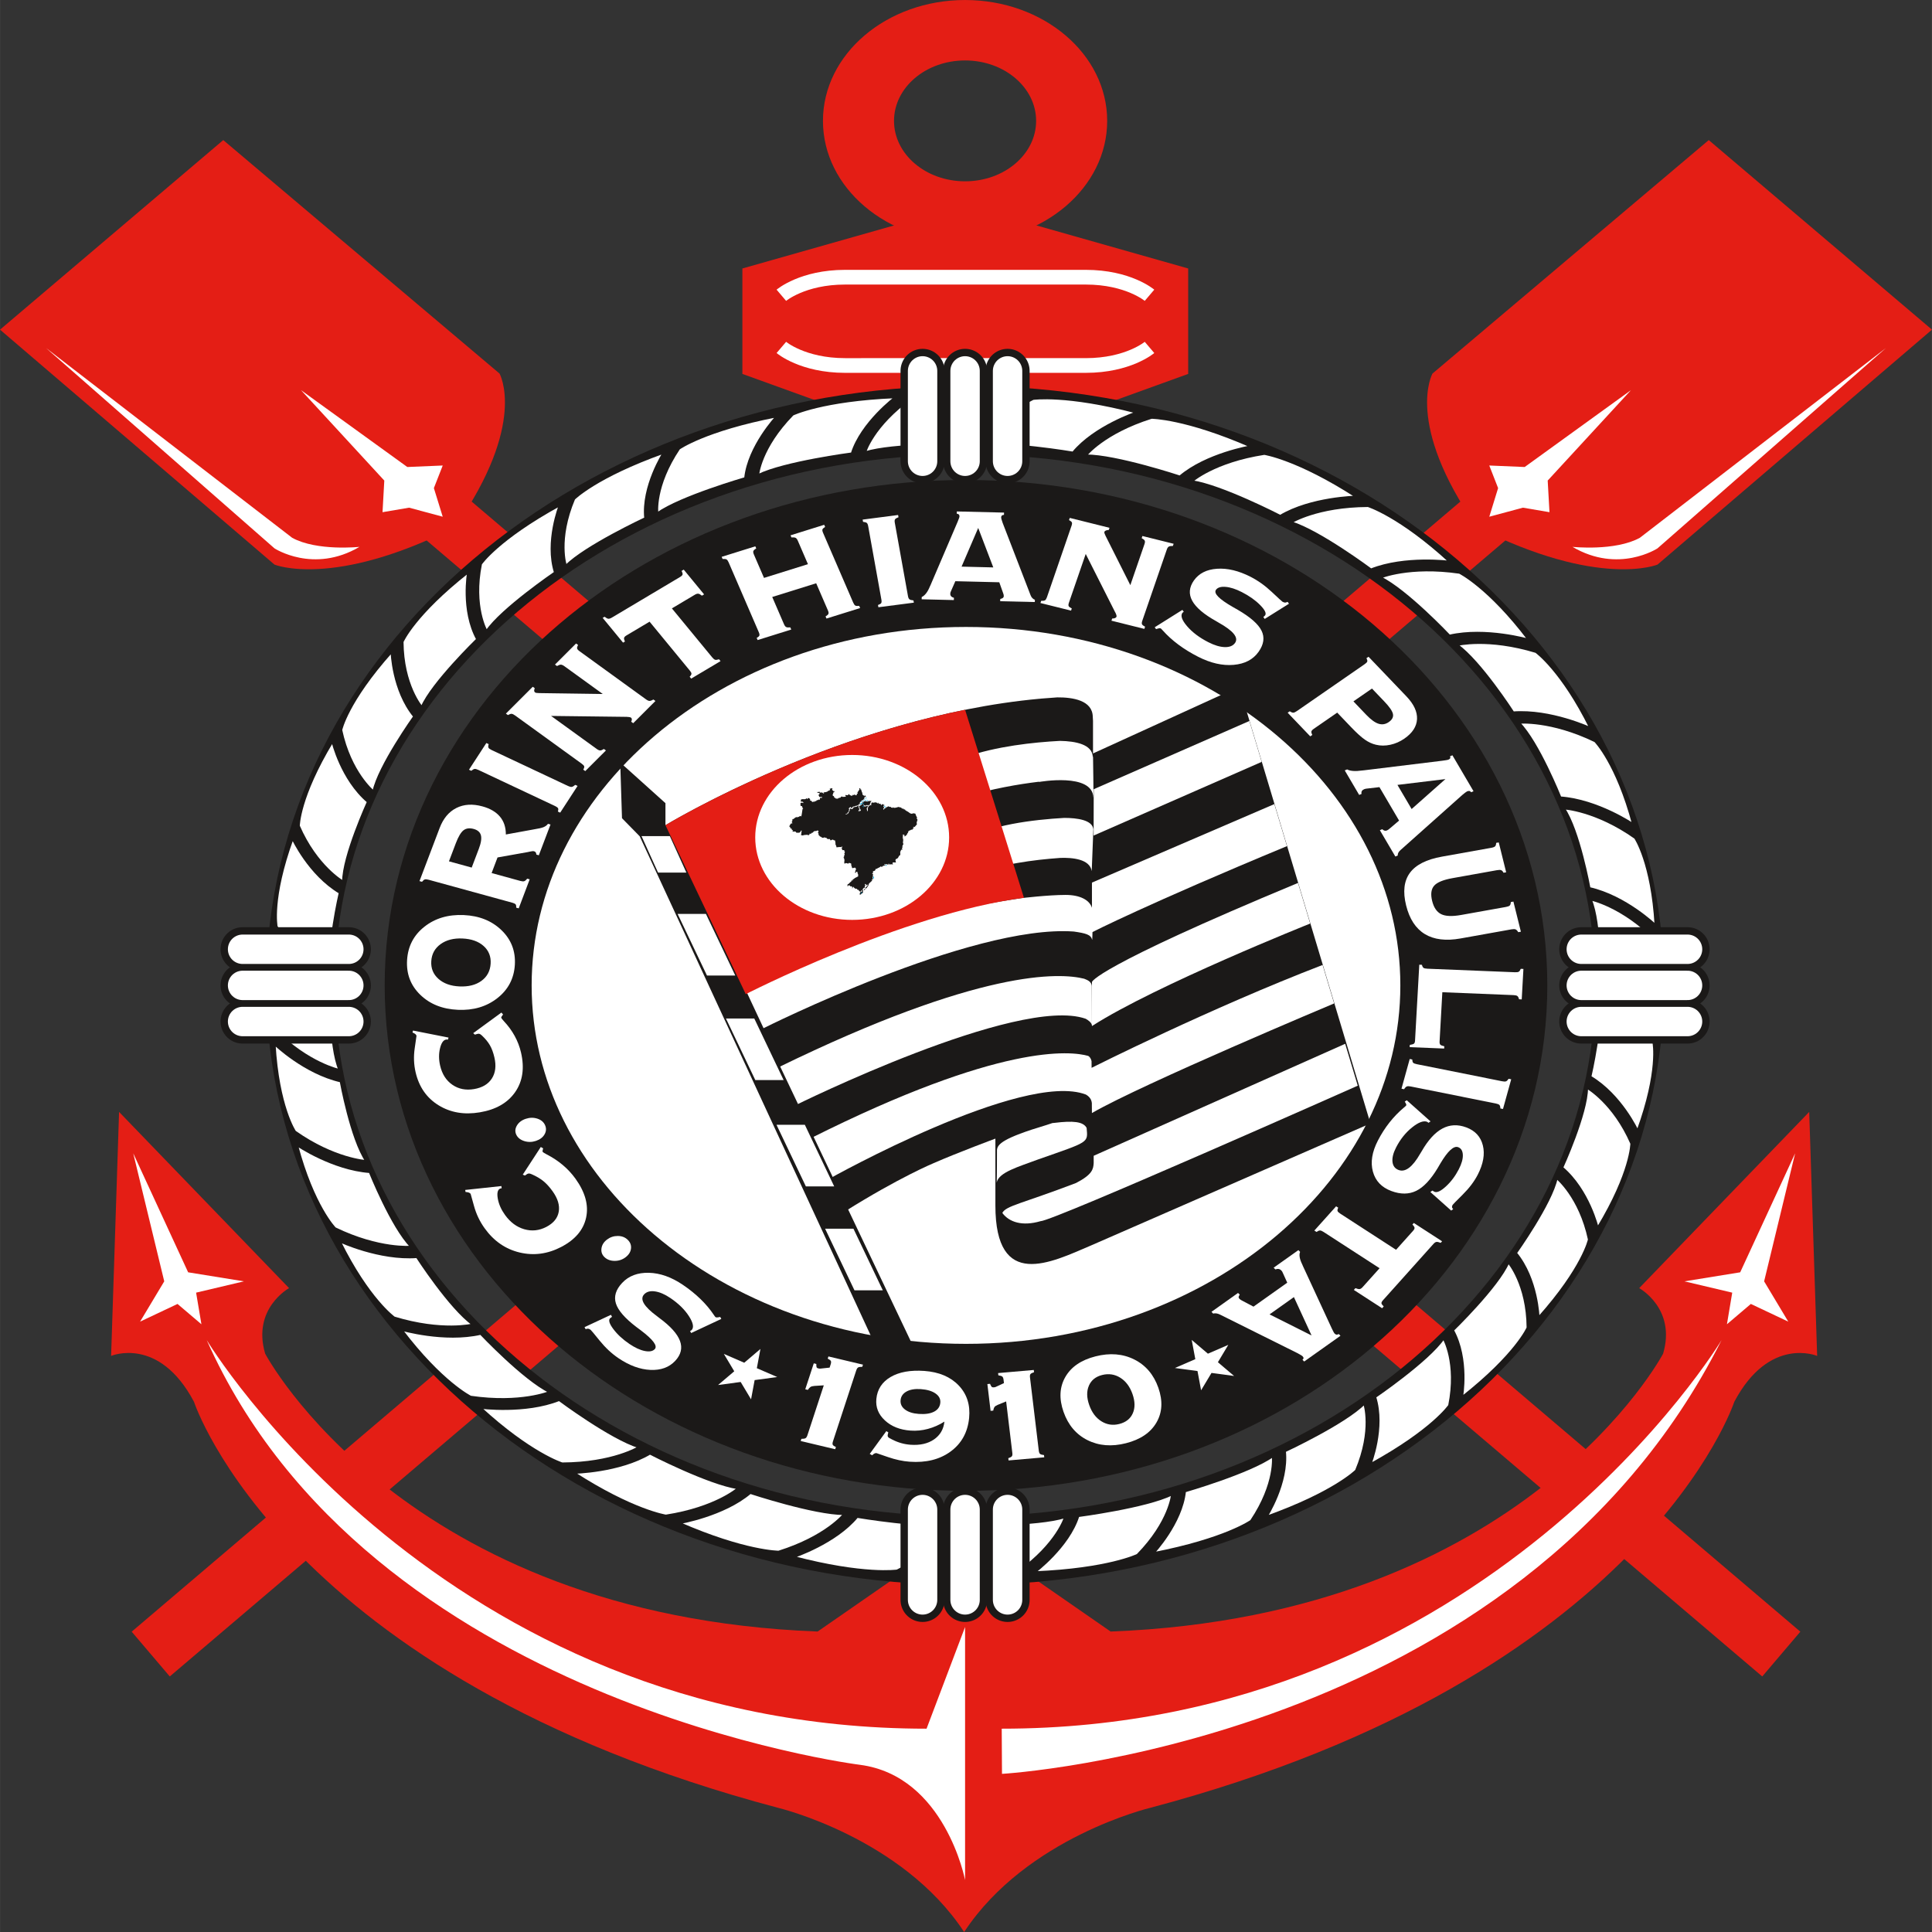<?xml version="1.0" encoding="UTF-8" standalone="no"?>
<svg
   version="1.1"
   width="2.166in"
   height="2.166in"
   viewBox="0 0 155.949 155.953"
   id="svg198"
   sodipodi:docname="corinthians.cdr"
   inkscape:export-filename="..\..\..\..\TIMES SVG\corinthians.svg"
   inkscape:export-xdpi="48"
   inkscape:export-ydpi="48"
   xmlns:inkscape="http://www.inkscape.org/namespaces/inkscape"
   xmlns:sodipodi="http://sodipodi.sourceforge.net/DTD/sodipodi-0.dtd"
   xmlns="http://www.w3.org/2000/svg"
   xmlns:svg="http://www.w3.org/2000/svg">
  <rect x="0" y="0" width="155.949" height="155.953" fill="#333333" stroke="none"/>
  <defs
     id="defs198" />
  <sodipodi:namedview
     id="namedview198"
     pagecolor="#ffffff"
     bordercolor="#000000"
     borderopacity="0.25"
     inkscape:showpageshadow="2"
     inkscape:pageopacity="0.0"
     inkscape:pagecheckerboard="0"
     inkscape:deskcolor="#d1d1d1"
     inkscape:document-units="in" />
  <g
     id="Layer1003"
     transform="translate(-22.811,-35.752)">
    <path
       d="M 42.056,63.343 166.597,169.27"
       style="fill:none;stroke:#e41e15;stroke-width:4.746;stroke-linecap:butt;stroke-linejoin:miter;stroke-dasharray:none"
       id="path10" />
    <path
       d="m 40.831,47.06 22.299,18.844 c 0,0 2.283,4.004 -3.579,12.393 -9.863,4.984 -14.585,3.03 -14.585,3.03 L 22.811,62.362 Z"
       style="fill:#e41e15;fill-rule:evenodd;stroke-width:1.267"
       id="path11" />
    <path
       d="m 26.527,63.845 18.439,16.171 c 0,0 3.145,2.066 6.861,-0.121 0,0 -3.43,0.365 -5.431,-0.73 z"
       style="fill:#ffffff;fill-rule:evenodd;stroke-width:1.267"
       id="path12" />
    <path
       d="m 58.546,77.462 -2.715,-0.73 -2.144,0.364 0.143,-2.553 -6.719,-7.295 8.577,6.201 2.859,-0.121 -0.715,1.824 z"
       style="fill:#ffffff;fill-rule:evenodd;stroke-width:1.267"
       id="path13" />
    <path
       d="M 159.515,63.343 34.976,169.27"
       style="fill:none;stroke:#e41e15;stroke-width:4.746;stroke-linecap:butt;stroke-linejoin:miter;stroke-dasharray:none"
       id="path14" />
    <path
       d="m 160.741,47.06 -22.298,18.844 c 0,0 -2.284,4.004 3.578,12.393 9.862,4.984 14.584,3.03 14.584,3.03 l 22.155,-18.965 z"
       style="fill:#e41e15;fill-rule:evenodd;stroke-width:1.267"
       id="path15" />
    <path
       d="m 175.043,63.845 -18.439,16.171 c 0,0 -3.143,2.066 -6.862,-0.121 0,0 3.432,0.365 5.434,-0.73 z"
       style="fill:#ffffff;fill-rule:evenodd;stroke-width:1.267"
       id="path16" />
    <path
       d="m 143.026,77.462 2.716,-0.73 2.143,0.364 -0.144,-2.553 6.719,-7.295 -8.576,6.201 -2.859,-0.121 0.713,1.824 z"
       style="fill:#ffffff;fill-rule:evenodd;stroke-width:1.267"
       id="path17" />
    <path
       d="m 107.427,70.017 11.294,-4.082 v -8.511 l -17.993,-5.106 -17.992,5.106 v 8.511 l 11.293,4.082 z"
       style="fill:#e41e15;fill-rule:evenodd;stroke-width:1.267"
       id="path18" />
    <path
       d="m 115.598,59.587 c 0,0 -1.715,-1.459 -5.146,-1.459 H 91.027 c -3.43,0 -5.146,1.459 -5.146,1.459"
       style="fill:none;stroke:#ffffff;stroke-width:1.187;stroke-linecap:butt;stroke-linejoin:miter;stroke-dasharray:none"
       id="path19" />
    <path
       d="m 115.598,63.796 c 0,0 -1.715,1.459 -5.146,1.459 H 91.027 c -3.43,0 -5.146,-1.459 -5.146,-1.459"
       style="fill:none;stroke:#ffffff;stroke-width:1.187;stroke-linecap:butt;stroke-linejoin:miter;stroke-dasharray:none"
       id="path20" />
    <path
       d="m 112.182,45.51 c 0,5.389 -5.136,9.757 -11.472,9.757 -6.335,0 -11.471,-4.368 -11.471,-9.757 0,-5.388 5.136,-9.757 11.471,-9.757 6.335,0 11.472,4.369 11.472,9.757 z m -11.472,-4.879 c -3.167,0 -5.735,2.184 -5.735,4.879 0,2.694 2.568,4.878 5.735,4.878 3.168,0 5.736,-2.184 5.736,-4.878 0,-2.695 -2.568,-4.879 -5.736,-4.879 z"
       style="fill:#e41e15;fill-rule:evenodd;stroke-width:1.267"
       id="path21" />
    <path
       d="m 100.636,159.253 11.824,8.198 c 33.448,-1.277 44.598,-22.431 44.598,-22.431 1.071,-3.647 -1.931,-5.289 -1.931,-5.289 l 13.723,-14.224 0.642,19.696 c 0,0 -3.858,-1.641 -6.691,3.707 0,0 -7.246,22.189 -47.125,32.766 0,0 -10.002,2.371 -15.04,10.03 C 95.598,184.046 85.595,181.675 85.595,181.675 45.715,171.098 38.469,148.909 38.469,148.909 c -2.832,-5.348 -6.691,-3.707 -6.691,-3.707 L 32.421,125.506 46.143,139.731 c 0,0 -3.002,1.642 -1.93,5.289 0,0 11.15,21.154 44.597,22.431 z"
       style="fill:#e41e15;fill-rule:evenodd;stroke-width:1.267"
       id="path22" />
    <path
       d="m 100.711,167.086 v 20.425 c 0,0 -1.608,-8.389 -8.469,-9.3 0,0 -39.665,-4.924 -52.745,-34.285 0,0 18.868,31.367 58.105,31.367 z"
       style="fill:#ffffff;fill-rule:evenodd;stroke-width:1.267"
       id="path23" />
    <path
       d="m 33.564,128.849 2.503,10.334 -1.95,3.252 3.022,-1.428 1.929,1.641 -0.429,-2.553 3.859,-0.912 -4.502,-0.729 z"
       style="fill:#ffffff;fill-rule:evenodd;stroke-width:1.267"
       id="path24" />
    <path
       d="m 167.714,128.849 -2.503,10.334 1.95,3.252 -3.022,-1.428 -1.93,1.641 0.428,-2.553 -3.859,-0.912 4.502,-0.729 z"
       style="fill:#ffffff;fill-rule:evenodd;stroke-width:1.267"
       id="path25" />
    <path
       d="m 103.669,175.293 c 39.238,0 58.106,-31.367 58.106,-31.367 -16.43,32.643 -58.084,35.014 -58.084,35.014 z"
       style="fill:#ffffff;fill-rule:evenodd;stroke-width:1.267"
       id="path26" />
    <path
       d="m 154.358,115.294 c 0,25.201 -24.019,45.631 -53.648,45.631 -29.628,0 -53.646,-20.429 -53.646,-45.631 0,-25.2 24.018,-45.629 53.646,-45.629 29.629,0 53.648,20.429 53.648,45.629 z"
       style="fill:none;stroke:#1b1918;stroke-width:5.537;stroke-linecap:butt;stroke-linejoin:miter;stroke-dasharray:none"
       id="path27" />
    <path
       d="m 148.917,130.005 c 0,0 2.001,-4.377 2.001,-6.444 0,0 2.145,1.216 3.573,4.498 0,0 0,2.31 -2.716,6.808 0,0 -0.715,-3.039 -2.859,-4.862 z"
       style="fill:#ffffff;fill-rule:evenodd;stroke-width:1.267"
       id="path28" />
    <path
       d="m 148.917,130.005 c 0,0 2.001,-4.377 2.001,-6.444 0,0 2.145,1.216 3.573,4.498 0,0 0,2.31 -2.716,6.808 0,0 -0.715,-3.039 -2.859,-4.862 z"
       style="fill:none;stroke:#1b1918;stroke-width:0.158;stroke-linecap:butt;stroke-linejoin:miter;stroke-dasharray:none"
       id="path29" />
    <path
       d="m 145.181,136.896 c 0,0 2.865,-4.015 3.288,-6.05 0,0 1.863,1.514 2.599,4.958 0,0 -0.471,2.274 -4.064,6.304 0,0 -0.083,-3.099 -1.823,-5.212 z"
       style="fill:#ffffff;fill-rule:evenodd;stroke-width:1.267"
       id="path30" />
    <path
       d="m 145.181,136.896 c 0,0 2.865,-4.015 3.288,-6.05 0,0 1.863,1.514 2.599,4.958 0,0 -0.471,2.274 -4.064,6.304 0,0 -0.083,-3.099 -1.823,-5.212 z"
       style="fill:none;stroke:#1b1918;stroke-width:0.158;stroke-linecap:butt;stroke-linejoin:miter;stroke-dasharray:none"
       id="path31" />
    <path
       d="m 140.097,143.13 c 0,0 3.64,-3.531 4.472,-5.474 0,0 1.525,1.766 1.548,5.267 0,0 -0.928,2.17 -5.289,5.608 0,0 0.55,-3.064 -0.731,-5.401 z"
       style="fill:#ffffff;fill-rule:evenodd;stroke-width:1.267"
       id="path32" />
    <path
       d="m 140.097,143.13 c 0,0 3.64,-3.531 4.472,-5.474 0,0 1.525,1.766 1.548,5.267 0,0 -0.928,2.17 -5.289,5.608 0,0 0.55,-3.064 -0.731,-5.401 z"
       style="fill:none;stroke:#1b1918;stroke-width:0.158;stroke-linecap:butt;stroke-linejoin:miter;stroke-dasharray:none"
       id="path33" />
    <path
       d="m 151.189,122.668 c 0,0 1.078,-4.607 0.655,-6.642 0,0 2.36,0.881 4.437,3.903 0,0 0.471,2.274 -1.284,7.105 0,0 -1.325,-2.886 -3.809,-4.366 z"
       style="fill:#ffffff;fill-rule:evenodd;stroke-width:1.267"
       id="path34" />
    <path
       d="m 151.189,122.668 c 0,0 1.078,-4.607 0.655,-6.642 0,0 2.36,0.881 4.437,3.903 0,0 0.471,2.274 -1.284,7.105 0,0 -1.325,-2.886 -3.809,-4.366 z"
       style="fill:none;stroke:#1b1918;stroke-width:0.158;stroke-linecap:butt;stroke-linejoin:miter;stroke-dasharray:none"
       id="path35" />
    <path
       d="m 133.816,148.518 c 0,0 4.306,-2.939 5.522,-4.729 0,0 1.141,1.965 0.45,5.415 0,0 -1.358,1.999 -6.354,4.74 0,0 1.167,-2.936 0.382,-5.427 z"
       style="fill:#ffffff;fill-rule:evenodd;stroke-width:1.267"
       id="path36" />
    <path
       d="m 133.816,148.518 c 0,0 4.306,-2.939 5.522,-4.729 0,0 1.141,1.965 0.45,5.415 0,0 -1.358,1.999 -6.354,4.74 0,0 1.167,-2.936 0.382,-5.427 z"
       style="fill:none;stroke:#1b1918;stroke-width:0.158;stroke-linecap:butt;stroke-linejoin:miter;stroke-dasharray:none"
       id="path37" />
    <path
       d="m 126.53,152.897 c 0,0 4.842,-2.259 6.404,-3.842 0,0 0.722,2.104 -0.664,5.399 0,0 -1.745,1.769 -7.224,3.731 0,0 1.749,-2.719 1.484,-5.288 z"
       style="fill:#ffffff;fill-rule:evenodd;stroke-width:1.267"
       id="path38" />
    <path
       d="m 126.53,152.897 c 0,0 4.842,-2.259 6.404,-3.842 0,0 0.722,2.104 -0.664,5.399 0,0 -1.745,1.769 -7.224,3.731 0,0 1.749,-2.719 1.484,-5.288 z"
       style="fill:none;stroke:#1b1918;stroke-width:0.158;stroke-linecap:butt;stroke-linejoin:miter;stroke-dasharray:none"
       id="path39" />
    <path
       d="m 118.462,156.134 c 0,0 5.23,-1.51 7.09,-2.838 0,0 0.283,2.178 -1.755,5.219 0,0 -2.08,1.485 -7.878,2.608 0,0 2.278,-2.42 2.542,-4.988 z"
       style="fill:#ffffff;fill-rule:evenodd;stroke-width:1.267"
       id="path40" />
    <path
       d="m 118.462,156.134 c 0,0 5.23,-1.51 7.09,-2.838 0,0 0.283,2.178 -1.755,5.219 0,0 -2.08,1.485 -7.878,2.608 0,0 2.278,-2.42 2.542,-4.988 z"
       style="fill:none;stroke:#1b1918;stroke-width:0.158;stroke-linecap:butt;stroke-linejoin:miter;stroke-dasharray:none"
       id="path41" />
    <path
       d="m 109.855,158.129 c 0,0 5.459,-0.714 7.562,-1.747 0,0 -0.166,2.187 -2.793,4.881 0,0 -2.351,1.155 -8.29,1.403 0,0 2.737,-2.046 3.521,-4.537 z"
       style="fill:#ffffff;fill-rule:evenodd;stroke-width:1.267"
       id="path42" />
    <path
       d="m 109.855,158.129 c 0,0 5.459,-0.714 7.562,-1.747 0,0 -0.166,2.187 -2.793,4.881 0,0 -2.351,1.155 -8.29,1.403 0,0 2.737,-2.046 3.521,-4.537 z"
       style="fill:none;stroke:#1b1918;stroke-width:0.158;stroke-linecap:butt;stroke-linejoin:miter;stroke-dasharray:none"
       id="path43" />
    <path
       d="m 100.972,158.822 c 0,0 5.52,0.103 7.803,-0.604 0,0 -0.61,2.129 -3.749,4.394 0,0 -2.551,0.79 -8.45,0.159 0,0 3.114,-1.611 4.395,-3.949 z"
       style="fill:#ffffff;fill-rule:evenodd;stroke-width:1.267"
       id="path44" />
    <path
       d="m 100.972,158.822 c 0,0 5.52,0.103 7.803,-0.604 0,0 -0.61,2.129 -3.749,4.394 0,0 -2.551,0.79 -8.45,0.159 0,0 3.114,-1.611 4.395,-3.949 z"
       style="fill:none;stroke:#1b1918;stroke-width:0.158;stroke-linecap:butt;stroke-linejoin:miter;stroke-dasharray:none"
       id="path45" />
    <path
       d="m 145.181,136.896 c 0,0 2.865,-4.015 3.288,-6.05 0,0 1.863,1.514 2.599,4.958 0,0 -0.471,2.274 -4.064,6.304 0,0 -0.083,-3.099 -1.823,-5.212 z"
       style="fill:#ffffff;fill-rule:evenodd;stroke-width:1.267"
       id="path46" />
    <path
       d="m 145.181,136.896 c 0,0 2.865,-4.015 3.288,-6.05 0,0 1.863,1.514 2.599,4.958 0,0 -0.471,2.274 -4.064,6.304 0,0 -0.083,-3.099 -1.823,-5.212 z"
       style="fill:none;stroke:#1b1918;stroke-width:0.158;stroke-linecap:butt;stroke-linejoin:miter;stroke-dasharray:none"
       id="path47" />
    <path
       d="m 118.048,74.218 c 0,0 -5.148,-1.702 -7.578,-1.702 0,0 1.43,-1.824 5.29,-3.039 0,0 2.715,0 8.004,2.309 0,0 -3.573,0.608 -5.716,2.432 z"
       style="fill:#ffffff;fill-rule:evenodd;stroke-width:1.267"
       id="path48" />
    <path
       d="m 118.048,74.218 c 0,0 -5.148,-1.702 -7.578,-1.702 0,0 1.43,-1.824 5.29,-3.039 0,0 2.715,0 8.004,2.309 0,0 -3.573,0.608 -5.716,2.432 z"
       style="fill:none;stroke:#1b1918;stroke-width:0.158;stroke-linecap:butt;stroke-linejoin:miter;stroke-dasharray:none"
       id="path49" />
    <path
       d="m 126.149,77.395 c 0,0 -4.722,-2.437 -7.114,-2.796 0,0 1.78,-1.585 5.829,-2.21 0,0 2.674,0.4 7.411,3.456 0,0 -3.643,0.071 -6.126,1.551 z"
       style="fill:#ffffff;fill-rule:evenodd;stroke-width:1.267"
       id="path50" />
    <path
       d="m 126.149,77.395 c 0,0 -4.722,-2.437 -7.114,-2.796 0,0 1.78,-1.585 5.829,-2.21 0,0 2.674,0.4 7.411,3.456 0,0 -3.643,0.071 -6.126,1.551 z"
       style="fill:none;stroke:#1b1918;stroke-width:0.158;stroke-linecap:butt;stroke-linejoin:miter;stroke-dasharray:none"
       id="path51" />
    <path
       d="m 133.478,81.719 c 0,0 -4.152,-3.096 -6.435,-3.803 0,0 2.077,-1.297 6.192,-1.317 0,0 2.552,0.791 6.593,4.499 0,0 -3.602,-0.468 -6.35,0.622 z"
       style="fill:#ffffff;fill-rule:evenodd;stroke-width:1.267"
       id="path52" />
    <path
       d="m 133.478,81.719 c 0,0 -4.152,-3.096 -6.435,-3.803 0,0 2.077,-1.297 6.192,-1.317 0,0 2.552,0.791 6.593,4.499 0,0 -3.602,-0.468 -6.35,0.622 z"
       style="fill:none;stroke:#1b1918;stroke-width:0.158;stroke-linecap:butt;stroke-linejoin:miter;stroke-dasharray:none"
       id="path53" />
    <path
       d="m 109.42,72.286 c 0,0 -5.417,-0.917 -7.809,-0.558 0,0 1.036,-2.007 4.589,-3.775 0,0 2.673,-0.4 8.353,1.093 0,0 -3.393,1.127 -5.133,3.24 z"
       style="fill:#ffffff;fill-rule:evenodd;stroke-width:1.267"
       id="path54" />
    <path
       d="m 109.42,72.286 c 0,0 -5.417,-0.917 -7.809,-0.558 0,0 1.036,-2.007 4.589,-3.775 0,0 2.673,-0.4 8.353,1.093 0,0 -3.393,1.127 -5.133,3.24 z"
       style="fill:none;stroke:#1b1918;stroke-width:0.158;stroke-linecap:butt;stroke-linejoin:miter;stroke-dasharray:none"
       id="path55" />
    <path
       d="m 139.813,87.062 c 0,0 -3.457,-3.663 -5.561,-4.696 0,0 2.31,-0.971 6.367,-0.383 0,0 2.35,1.155 5.574,5.405 0,0 -3.452,-0.993 -6.38,-0.326 z"
       style="fill:#ffffff;fill-rule:evenodd;stroke-width:1.267"
       id="path56" />
    <path
       d="m 139.813,87.062 c 0,0 -3.457,-3.663 -5.561,-4.696 0,0 2.31,-0.971 6.367,-0.383 0,0 2.35,1.155 5.574,5.405 0,0 -3.452,-0.993 -6.38,-0.326 z"
       style="fill:none;stroke:#1b1918;stroke-width:0.158;stroke-linecap:butt;stroke-linejoin:miter;stroke-dasharray:none"
       id="path57" />
    <path
       d="m 144.962,93.259 c 0,0 -2.656,-4.118 -4.518,-5.447 0,0 2.473,-0.614 6.348,0.564 0,0 2.08,1.485 4.387,6.145 0,0 -3.197,-1.487 -6.217,-1.262 z"
       style="fill:#ffffff;fill-rule:evenodd;stroke-width:1.267"
       id="path58" />
    <path
       d="m 144.962,93.259 c 0,0 -2.656,-4.118 -4.518,-5.447 0,0 2.473,-0.614 6.348,0.564 0,0 2.08,1.485 4.387,6.145 0,0 -3.197,-1.487 -6.217,-1.262 z"
       style="fill:none;stroke:#1b1918;stroke-width:0.158;stroke-linecap:butt;stroke-linejoin:miter;stroke-dasharray:none"
       id="path59" />
    <path
       d="m 148.766,100.122 c 0,0 -1.775,-4.448 -3.336,-6.031 0,0 2.562,-0.241 6.136,1.493 0,0 1.746,1.769 3.066,6.7 0,0 -2.845,-1.938 -5.866,-2.162 z"
       style="fill:#ffffff;fill-rule:evenodd;stroke-width:1.267"
       id="path60" />
    <path
       d="m 148.766,100.122 c 0,0 -1.775,-4.448 -3.336,-6.031 0,0 2.562,-0.241 6.136,1.493 0,0 1.746,1.769 3.066,6.7 0,0 -2.845,-1.938 -5.866,-2.162 z"
       style="fill:none;stroke:#1b1918;stroke-width:0.158;stroke-linecap:butt;stroke-linejoin:miter;stroke-dasharray:none"
       id="path61" />
    <path
       d="m 151.112,107.442 c 0,0 -0.84,-4.643 -2.054,-6.432 0,0 2.571,0.14 5.738,2.376 0,0 1.358,1.999 1.651,7.05 0,0 -2.406,-2.327 -5.335,-2.995 z"
       style="fill:#ffffff;fill-rule:evenodd;stroke-width:1.267"
       id="path62" />
    <path
       d="m 151.112,107.442 c 0,0 -0.84,-4.643 -2.054,-6.432 0,0 2.571,0.14 5.738,2.376 0,0 1.358,1.999 1.651,7.05 0,0 -2.406,-2.327 -5.335,-2.995 z"
       style="fill:none;stroke:#1b1918;stroke-width:0.158;stroke-linecap:butt;stroke-linejoin:miter;stroke-dasharray:none"
       id="path63" />
    <path
       d="m 151.927,114.998 c 0,0 0.121,-4.696 -0.709,-6.638 0,0 2.503,0.519 5.166,3.188 0,0 0.928,2.17 0.187,7.188 0,0 -1.895,-2.647 -4.644,-3.737 z"
       style="fill:#ffffff;fill-rule:evenodd;stroke-width:1.267"
       id="path64" />
    <path
       d="m 151.927,114.998 c 0,0 0.121,-4.696 -0.709,-6.638 0,0 2.503,0.519 5.166,3.188 0,0 0.928,2.17 0.187,7.188 0,0 -1.895,-2.647 -4.644,-3.737 z"
       style="fill:none;stroke:#1b1918;stroke-width:0.158;stroke-linecap:butt;stroke-linejoin:miter;stroke-dasharray:none"
       id="path65" />
    <path
       d="m 126.149,77.395 c 0,0 -4.722,-2.437 -7.114,-2.796 0,0 1.78,-1.585 5.829,-2.21 0,0 2.674,0.4 7.411,3.456 0,0 -3.643,0.071 -6.126,1.551 z"
       style="fill:#ffffff;fill-rule:evenodd;stroke-width:1.267"
       id="path66" />
    <path
       d="m 126.149,77.395 c 0,0 -4.722,-2.437 -7.114,-2.796 0,0 1.78,-1.585 5.829,-2.21 0,0 2.674,0.4 7.411,3.456 0,0 -3.643,0.071 -6.126,1.551 z"
       style="fill:none;stroke:#1b1918;stroke-width:0.158;stroke-linecap:butt;stroke-linejoin:miter;stroke-dasharray:none"
       id="path67" />
    <path
       d="m 52.505,100.476 c 0,0 -2.001,4.378 -2.001,6.444 0,0 -2.144,-1.216 -3.573,-4.498 0,0 0,-2.31 2.715,-6.808 0,0 0.715,3.039 2.859,4.862 z"
       style="fill:#ffffff;fill-rule:evenodd;stroke-width:1.267"
       id="path68" />
    <path
       d="m 52.505,100.476 c 0,0 -2.001,4.378 -2.001,6.444 0,0 -2.144,-1.216 -3.573,-4.498 0,0 0,-2.31 2.715,-6.808 0,0 0.715,3.039 2.859,4.862 z"
       style="fill:none;stroke:#1b1918;stroke-width:0.158;stroke-linecap:butt;stroke-linejoin:miter;stroke-dasharray:none"
       id="path69" />
    <path
       d="m 56.241,93.585 c 0,0 -2.865,4.016 -3.288,6.051 0,0 -1.863,-1.514 -2.599,-4.957 0,0 0.471,-2.275 4.064,-6.304 0,0 0.084,3.099 1.823,5.21 z"
       style="fill:#ffffff;fill-rule:evenodd;stroke-width:1.267"
       id="path70" />
    <path
       d="m 56.241,93.585 c 0,0 -2.865,4.016 -3.288,6.051 0,0 -1.863,-1.514 -2.599,-4.957 0,0 0.471,-2.275 4.064,-6.304 0,0 0.084,3.099 1.823,5.21 z"
       style="fill:none;stroke:#1b1918;stroke-width:0.158;stroke-linecap:butt;stroke-linejoin:miter;stroke-dasharray:none"
       id="path71" />
    <path
       d="m 61.325,87.352 c 0,0 -3.64,3.531 -4.473,5.473 0,0 -1.525,-1.766 -1.548,-5.267 0,0 0.928,-2.17 5.289,-5.608 0,0 -0.55,3.064 0.731,5.401 z"
       style="fill:#ffffff;fill-rule:evenodd;stroke-width:1.267"
       id="path72" />
    <path
       d="m 61.325,87.352 c 0,0 -3.64,3.531 -4.473,5.473 0,0 -1.525,-1.766 -1.548,-5.267 0,0 0.928,-2.17 5.289,-5.608 0,0 -0.55,3.064 0.731,5.401 z"
       style="fill:none;stroke:#1b1918;stroke-width:0.158;stroke-linecap:butt;stroke-linejoin:miter;stroke-dasharray:none"
       id="path73" />
    <path
       d="m 50.234,107.814 c 0,0 -1.078,4.607 -0.656,6.642 0,0 -2.36,-0.881 -4.437,-3.903 0,0 -0.472,-2.274 1.284,-7.105 0,0 1.325,2.887 3.809,4.366 z"
       style="fill:#ffffff;fill-rule:evenodd;stroke-width:1.267"
       id="path74" />
    <path
       d="m 50.234,107.814 c 0,0 -1.078,4.607 -0.656,6.642 0,0 -2.36,-0.881 -4.437,-3.903 0,0 -0.472,-2.274 1.284,-7.105 0,0 1.325,2.887 3.809,4.366 z"
       style="fill:none;stroke:#1b1918;stroke-width:0.158;stroke-linecap:butt;stroke-linejoin:miter;stroke-dasharray:none"
       id="path75" />
    <path
       d="m 67.606,81.963 c 0,0 -4.306,2.94 -5.522,4.73 0,0 -1.141,-1.966 -0.45,-5.416 0,0 1.358,-1.999 6.355,-4.74 0,0 -1.168,2.936 -0.383,5.426 z"
       style="fill:#ffffff;fill-rule:evenodd;stroke-width:1.267"
       id="path76" />
    <path
       d="m 67.606,81.963 c 0,0 -4.306,2.94 -5.522,4.73 0,0 -1.141,-1.966 -0.45,-5.416 0,0 1.358,-1.999 6.355,-4.74 0,0 -1.168,2.936 -0.383,5.426 z"
       style="fill:none;stroke:#1b1918;stroke-width:0.158;stroke-linecap:butt;stroke-linejoin:miter;stroke-dasharray:none"
       id="path77" />
    <path
       d="m 74.892,77.585 c 0,0 -4.842,2.259 -6.403,3.842 0,0 -0.723,-2.104 0.663,-5.4 0,0 1.745,-1.769 7.224,-3.73 0,0 -1.748,2.719 -1.484,5.288 z"
       style="fill:#ffffff;fill-rule:evenodd;stroke-width:1.267"
       id="path78" />
    <path
       d="m 74.892,77.585 c 0,0 -4.842,2.259 -6.403,3.842 0,0 -0.723,-2.104 0.663,-5.4 0,0 1.745,-1.769 7.224,-3.73 0,0 -1.748,2.719 -1.484,5.288 z"
       style="fill:none;stroke:#1b1918;stroke-width:0.158;stroke-linecap:butt;stroke-linejoin:miter;stroke-dasharray:none"
       id="path79" />
    <path
       d="m 82.961,74.348 c 0,0 -5.23,1.51 -7.091,2.839 0,0 -0.283,-2.178 1.756,-5.22 0,0 2.079,-1.484 7.877,-2.607 0,0 -2.278,2.42 -2.542,4.988 z"
       style="fill:#ffffff;fill-rule:evenodd;stroke-width:1.267"
       id="path80" />
    <path
       d="m 82.961,74.348 c 0,0 -5.23,1.51 -7.091,2.839 0,0 -0.283,-2.178 1.756,-5.22 0,0 2.079,-1.484 7.877,-2.607 0,0 -2.278,2.42 -2.542,4.988 z"
       style="fill:none;stroke:#1b1918;stroke-width:0.158;stroke-linecap:butt;stroke-linejoin:miter;stroke-dasharray:none"
       id="path81" />
    <path
       d="m 91.568,72.353 c 0,0 -5.458,0.715 -7.563,1.748 0,0 0.167,-2.187 2.794,-4.881 0,0 2.351,-1.155 8.289,-1.404 0,0 -2.736,2.046 -3.521,4.537 z"
       style="fill:#ffffff;fill-rule:evenodd;stroke-width:1.267"
       id="path82" />
    <path
       d="m 91.568,72.353 c 0,0 -5.458,0.715 -7.563,1.748 0,0 0.167,-2.187 2.794,-4.881 0,0 2.351,-1.155 8.289,-1.404 0,0 -2.736,2.046 -3.521,4.537 z"
       style="fill:none;stroke:#1b1918;stroke-width:0.158;stroke-linecap:butt;stroke-linejoin:miter;stroke-dasharray:none"
       id="path83" />
    <path
       d="m 100.451,71.659 c 0,0 -5.521,-0.102 -7.804,0.604 0,0 0.61,-2.129 3.748,-4.394 0,0 2.551,-0.79 8.45,-0.159 0,0 -3.113,1.612 -4.394,3.949 z"
       style="fill:#ffffff;fill-rule:evenodd;stroke-width:1.267"
       id="path84" />
    <path
       d="m 100.451,71.659 c 0,0 -5.521,-0.102 -7.804,0.604 0,0 0.61,-2.129 3.748,-4.394 0,0 2.551,-0.79 8.45,-0.159 0,0 -3.113,1.612 -4.394,3.949 z"
       style="fill:none;stroke:#1b1918;stroke-width:0.158;stroke-linecap:butt;stroke-linejoin:miter;stroke-dasharray:none"
       id="path85" />
    <path
       d="m 56.241,93.585 c 0,0 -2.865,4.016 -3.288,6.051 0,0 -1.863,-1.514 -2.599,-4.957 0,0 0.471,-2.275 4.064,-6.304 0,0 0.084,3.099 1.823,5.21 z"
       style="fill:#ffffff;fill-rule:evenodd;stroke-width:1.267"
       id="path86" />
    <path
       d="m 56.241,93.585 c 0,0 -2.865,4.016 -3.288,6.051 0,0 -1.863,-1.514 -2.599,-4.957 0,0 0.471,-2.275 4.064,-6.304 0,0 0.084,3.099 1.823,5.21 z"
       style="fill:none;stroke:#1b1918;stroke-width:0.158;stroke-linecap:butt;stroke-linejoin:miter;stroke-dasharray:none"
       id="path87" />
    <path
       d="m 83.375,156.264 c 0,0 5.146,1.703 7.576,1.703 0,0 -1.43,1.823 -5.289,3.039 0,0 -2.716,0 -8.005,-2.309 0,0 3.573,-0.609 5.717,-2.432 z"
       style="fill:#ffffff;fill-rule:evenodd;stroke-width:1.267"
       id="path88" />
    <path
       d="m 83.375,156.264 c 0,0 5.146,1.703 7.576,1.703 0,0 -1.43,1.823 -5.289,3.039 0,0 -2.716,0 -8.005,-2.309 0,0 3.573,-0.609 5.717,-2.432 z"
       style="fill:none;stroke:#1b1918;stroke-width:0.158;stroke-linecap:butt;stroke-linejoin:miter;stroke-dasharray:none"
       id="path89" />
    <path
       d="m 75.274,153.087 c 0,0 4.722,2.437 7.114,2.796 0,0 -1.781,1.585 -5.829,2.211 0,0 -2.674,-0.401 -7.412,-3.456 0,0 3.643,-0.071 6.127,-1.551 z"
       style="fill:#ffffff;fill-rule:evenodd;stroke-width:1.267"
       id="path90" />
    <path
       d="m 75.274,153.087 c 0,0 4.722,2.437 7.114,2.796 0,0 -1.781,1.585 -5.829,2.211 0,0 -2.674,-0.401 -7.412,-3.456 0,0 3.643,-0.071 6.127,-1.551 z"
       style="fill:none;stroke:#1b1918;stroke-width:0.158;stroke-linecap:butt;stroke-linejoin:miter;stroke-dasharray:none"
       id="path91" />
    <path
       d="m 67.944,148.762 c 0,0 4.152,3.097 6.435,3.804 0,0 -2.076,1.298 -6.192,1.317 0,0 -2.551,-0.789 -6.593,-4.498 0,0 3.602,0.468 6.35,-0.622 z"
       style="fill:#ffffff;fill-rule:evenodd;stroke-width:1.267"
       id="path92" />
    <path
       d="m 67.944,148.762 c 0,0 4.152,3.097 6.435,3.804 0,0 -2.076,1.298 -6.192,1.317 0,0 -2.551,-0.789 -6.593,-4.498 0,0 3.602,0.468 6.35,-0.622 z"
       style="fill:none;stroke:#1b1918;stroke-width:0.158;stroke-linecap:butt;stroke-linejoin:miter;stroke-dasharray:none"
       id="path93" />
    <path
       d="m 92.002,158.196 c 0,0 5.417,0.917 7.809,0.558 0,0 -1.036,2.007 -4.589,3.774 0,0 -2.673,0.401 -8.354,-1.092 0,0 3.394,-1.127 5.133,-3.24 z"
       style="fill:#ffffff;fill-rule:evenodd;stroke-width:1.267"
       id="path94" />
    <path
       d="m 92.002,158.196 c 0,0 5.417,0.917 7.809,0.558 0,0 -1.036,2.007 -4.589,3.774 0,0 -2.673,0.401 -8.354,-1.092 0,0 3.394,-1.127 5.133,-3.24 z"
       style="fill:none;stroke:#1b1918;stroke-width:0.158;stroke-linecap:butt;stroke-linejoin:miter;stroke-dasharray:none"
       id="path95" />
    <path
       d="m 61.609,143.42 c 0,0 3.457,3.663 5.561,4.696 0,0 -2.311,0.971 -6.367,0.383 0,0 -2.351,-1.154 -5.573,-5.405 0,0 3.451,0.994 6.379,0.326 z"
       style="fill:#ffffff;fill-rule:evenodd;stroke-width:1.267"
       id="path96" />
    <path
       d="m 61.609,143.42 c 0,0 3.457,3.663 5.561,4.696 0,0 -2.311,0.971 -6.367,0.383 0,0 -2.351,-1.154 -5.573,-5.405 0,0 3.451,0.994 6.379,0.326 z"
       style="fill:none;stroke:#1b1918;stroke-width:0.158;stroke-linecap:butt;stroke-linejoin:miter;stroke-dasharray:none"
       id="path97" />
    <path
       d="m 56.461,137.223 c 0,0 2.656,4.118 4.517,5.447 0,0 -2.473,0.615 -6.349,-0.564 0,0 -2.08,-1.485 -4.386,-6.145 0,0 3.197,1.488 6.217,1.263 z"
       style="fill:#ffffff;fill-rule:evenodd;stroke-width:1.267"
       id="path98" />
    <path
       d="m 56.461,137.223 c 0,0 2.656,4.118 4.517,5.447 0,0 -2.473,0.615 -6.349,-0.564 0,0 -2.08,-1.485 -4.386,-6.145 0,0 3.197,1.488 6.217,1.263 z"
       style="fill:none;stroke:#1b1918;stroke-width:0.158;stroke-linecap:butt;stroke-linejoin:miter;stroke-dasharray:none"
       id="path99" />
    <path
       d="m 52.656,130.36 c 0,0 1.775,4.448 3.337,6.031 0,0 -2.561,0.241 -6.137,-1.493 0,0 -1.745,-1.769 -3.065,-6.7 0,0 2.845,1.937 5.865,2.162 z"
       style="fill:#ffffff;fill-rule:evenodd;stroke-width:1.267"
       id="path100" />
    <path
       d="m 52.656,130.36 c 0,0 1.775,4.448 3.337,6.031 0,0 -2.561,0.241 -6.137,-1.493 0,0 -1.745,-1.769 -3.065,-6.7 0,0 2.845,1.937 5.865,2.162 z"
       style="fill:none;stroke:#1b1918;stroke-width:0.158;stroke-linecap:butt;stroke-linejoin:miter;stroke-dasharray:none"
       id="path101" />
    <path
       d="m 50.31,123.04 c 0,0 0.84,4.643 2.055,6.432 0,0 -2.571,-0.141 -5.739,-2.376 0,0 -1.357,-2 -1.65,-7.051 0,0 2.406,2.327 5.334,2.995 z"
       style="fill:#ffffff;fill-rule:evenodd;stroke-width:1.267"
       id="path102" />
    <path
       d="m 50.31,123.04 c 0,0 0.84,4.643 2.055,6.432 0,0 -2.571,-0.141 -5.739,-2.376 0,0 -1.357,-2 -1.65,-7.051 0,0 2.406,2.327 5.334,2.995 z"
       style="fill:none;stroke:#1b1918;stroke-width:0.158;stroke-linecap:butt;stroke-linejoin:miter;stroke-dasharray:none"
       id="path103" />
    <path
       d="m 49.495,115.484 c 0,0 -0.121,4.696 0.71,6.637 0,0 -2.504,-0.519 -5.166,-3.188 0,0 -0.929,-2.17 -0.187,-7.187 0,0 1.894,2.647 4.643,3.737 z"
       style="fill:#ffffff;fill-rule:evenodd;stroke-width:1.267"
       id="path104" />
    <path
       d="m 49.495,115.484 c 0,0 -0.121,4.696 0.71,6.637 0,0 -2.504,-0.519 -5.166,-3.188 0,0 -0.929,-2.17 -0.187,-7.187 0,0 1.894,2.647 4.643,3.737 z"
       style="fill:none;stroke:#1b1918;stroke-width:0.158;stroke-linecap:butt;stroke-linejoin:miter;stroke-dasharray:none"
       id="path105" />
    <path
       d="m 75.274,153.087 c 0,0 4.722,2.437 7.114,2.796 0,0 -1.781,1.585 -5.829,2.211 0,0 -2.674,-0.401 -7.412,-3.456 0,0 3.643,-0.071 6.127,-1.551 z"
       style="fill:#ffffff;fill-rule:evenodd;stroke-width:1.267"
       id="path106" />
    <path
       d="m 75.274,153.087 c 0,0 4.722,2.437 7.114,2.796 0,0 -1.781,1.585 -5.829,2.211 0,0 -2.674,-0.401 -7.412,-3.456 0,0 3.643,-0.071 6.127,-1.551 z"
       style="fill:none;stroke:#1b1918;stroke-width:0.158;stroke-linecap:butt;stroke-linejoin:miter;stroke-dasharray:none"
       id="path107" />
    <path
       d="m 100.711,157.603 v 7.295"
       style="fill:none;stroke:#1b1918;stroke-width:3.559;stroke-linecap:round;stroke-linejoin:miter;stroke-dasharray:none"
       id="path108" />
    <path
       d="m 104.141,157.603 v 7.295"
       style="fill:none;stroke:#1b1918;stroke-width:3.559;stroke-linecap:round;stroke-linejoin:miter;stroke-dasharray:none"
       id="path109" />
    <path
       d="m 97.28,157.603 v 7.295"
       style="fill:none;stroke:#1b1918;stroke-width:3.559;stroke-linecap:round;stroke-linejoin:miter;stroke-dasharray:none"
       id="path110" />
    <path
       d="m 100.711,65.69 v 7.295"
       style="fill:none;stroke:#1b1918;stroke-width:3.559;stroke-linecap:round;stroke-linejoin:miter;stroke-dasharray:none"
       id="path111" />
    <path
       d="m 104.141,65.69 v 7.295"
       style="fill:none;stroke:#1b1918;stroke-width:3.559;stroke-linecap:round;stroke-linejoin:miter;stroke-dasharray:none"
       id="path112" />
    <path
       d="m 97.28,65.69 v 7.295"
       style="fill:none;stroke:#1b1918;stroke-width:3.559;stroke-linecap:round;stroke-linejoin:miter;stroke-dasharray:none"
       id="path113" />
    <path
       d="m 150.453,115.294 h 8.577"
       style="fill:none;stroke:#1b1918;stroke-width:3.559;stroke-linecap:round;stroke-linejoin:miter;stroke-dasharray:none"
       id="path114" />
    <path
       d="m 150.453,112.377 h 8.577"
       style="fill:none;stroke:#1b1918;stroke-width:3.559;stroke-linecap:round;stroke-linejoin:miter;stroke-dasharray:none"
       id="path115" />
    <path
       d="m 150.453,118.211 h 8.577"
       style="fill:none;stroke:#1b1918;stroke-width:3.559;stroke-linecap:round;stroke-linejoin:miter;stroke-dasharray:none"
       id="path116" />
    <path
       d="m 42.391,115.294 h 8.576"
       style="fill:none;stroke:#1b1918;stroke-width:3.559;stroke-linecap:round;stroke-linejoin:miter;stroke-dasharray:none"
       id="path117" />
    <path
       d="m 42.391,112.377 h 8.576"
       style="fill:none;stroke:#1b1918;stroke-width:3.559;stroke-linecap:round;stroke-linejoin:miter;stroke-dasharray:none"
       id="path118" />
    <path
       d="m 42.391,118.211 h 8.576"
       style="fill:none;stroke:#1b1918;stroke-width:3.559;stroke-linecap:round;stroke-linejoin:miter;stroke-dasharray:none"
       id="path119" />
    <path
       d="m 100.711,157.603 v 7.295"
       style="fill:none;stroke:#ffffff;stroke-width:2.373;stroke-linecap:round;stroke-linejoin:miter;stroke-dasharray:none"
       id="path120" />
    <path
       d="m 104.141,157.603 v 7.295"
       style="fill:none;stroke:#ffffff;stroke-width:2.373;stroke-linecap:round;stroke-linejoin:miter;stroke-dasharray:none"
       id="path121" />
    <path
       d="m 97.28,157.603 v 7.295"
       style="fill:none;stroke:#ffffff;stroke-width:2.373;stroke-linecap:round;stroke-linejoin:miter;stroke-dasharray:none"
       id="path122" />
    <path
       d="m 100.711,65.69 v 7.295"
       style="fill:none;stroke:#ffffff;stroke-width:2.373;stroke-linecap:round;stroke-linejoin:miter;stroke-dasharray:none"
       id="path123" />
    <path
       d="m 104.141,65.69 v 7.295"
       style="fill:none;stroke:#ffffff;stroke-width:2.373;stroke-linecap:round;stroke-linejoin:miter;stroke-dasharray:none"
       id="path124" />
    <path
       d="m 97.28,65.69 v 7.295"
       style="fill:none;stroke:#ffffff;stroke-width:2.373;stroke-linecap:round;stroke-linejoin:miter;stroke-dasharray:none"
       id="path125" />
    <path
       d="m 150.453,115.294 h 8.577"
       style="fill:none;stroke:#ffffff;stroke-width:2.373;stroke-linecap:round;stroke-linejoin:miter;stroke-dasharray:none"
       id="path126" />
    <path
       d="m 150.453,112.377 h 8.577"
       style="fill:none;stroke:#ffffff;stroke-width:2.373;stroke-linecap:round;stroke-linejoin:miter;stroke-dasharray:none"
       id="path127" />
    <path
       d="m 150.453,118.211 h 8.577"
       style="fill:none;stroke:#ffffff;stroke-width:2.373;stroke-linecap:round;stroke-linejoin:miter;stroke-dasharray:none"
       id="path128" />
    <path
       d="m 42.391,115.294 h 8.576"
       style="fill:none;stroke:#ffffff;stroke-width:2.373;stroke-linecap:round;stroke-linejoin:miter;stroke-dasharray:none"
       id="path129" />
    <path
       d="m 42.391,112.377 h 8.576"
       style="fill:none;stroke:#ffffff;stroke-width:2.373;stroke-linecap:round;stroke-linejoin:miter;stroke-dasharray:none"
       id="path130" />
    <path
       d="m 42.391,118.211 h 8.576"
       style="fill:none;stroke:#ffffff;stroke-width:2.373;stroke-linecap:round;stroke-linejoin:miter;stroke-dasharray:none"
       id="path131" />
    <path
       d="m 101.786,150.64 c 22.735,0 41.167,-15.676 41.167,-35.014 0,-19.338 -18.431,-35.014 -41.167,-35.014 -22.735,0 -41.167,15.676 -41.167,35.014 0,19.338 18.432,35.014 41.167,35.014 z"
       style="fill:#ffffff;fill-rule:evenodd;stroke-width:1.267"
       id="path132" />
    <path
       d="m 122.758,91.222 -11.72,5.349 v -2.632 c -0.008,-0.088 -0.016,-0.194 -0.019,-0.319 -0.017,-1.343 -1.627,-1.586 -2.869,-1.575 -0.438,0.028 -0.875,0.06 -1.311,0.099 -0.069,0.01 -0.108,0.016 -0.108,0.016 l 0.007,-0.006 C 90.887,93.606 76.447,102.408 76.447,102.408 l 14.58,31.123 c 4.359,-2.735 7.147,-3.89 7.147,-3.89 2.025,-0.885 4.984,-1.979 4.984,-1.979 0,0 0,5.107 0,5.398 0,6.893 4.503,4.595 7.676,3.246 0.429,-0.182 22.504,-9.827 22.504,-9.827 z"
       style="fill:#1b1918;fill-rule:evenodd;stroke-width:1.267"
       id="path133" />
    <path
       d="M 133.338,126.479 123.284,93.013"
       style="fill:none;stroke:#1b1918;stroke-width:0.206;stroke-linecap:butt;stroke-linejoin:miter;stroke-dasharray:none"
       id="path134" />
    <path
       d="m 110.963,109.06 c -0.19,-0.66 -0.972,-1.069 -2.142,-1.069 -1.404,0 -3.548,0.258 -3.569,0.261 -4.799,0.717 -12.402,2.137 -22.4,7.099 l 1.592,3.398 c 0,0 16.73,-8.396 25.041,-7.803 0.963,0.139 1.392,0.248 1.478,0.668 0.043,0.128 0.059,-2.5 0,-2.554 z"
       style="fill:#ffffff;fill-rule:evenodd;stroke-width:1.267"
       id="path135" />
    <path
       d="m 107.944,126.39 c -0.075,0.012 -0.132,0.016 -0.179,0.015 -0.156,0.052 -0.317,0.106 -0.491,0.162 -3.558,1.061 -3.945,1.557 -3.988,2.01 0,0.287 -0.002,2.057 -0.024,2.635 0.157,-0.834 1.768,-1.278 3.355,-1.873 4.134,-1.45 4.011,-1.315 3.906,-2.539 -0.269,-0.522 -1.111,-0.591 -2.58,-0.411 z"
       style="fill:#ffffff;fill-rule:evenodd;stroke-width:1.267"
       id="path136" />
    <path
       d="m 132.409,123.388 -1.016,-3.38 -20.301,9.04 v 0.594 c -0.033,0.482 -0.097,0.916 -1.429,1.605 -4.412,1.682 -5.647,1.832 -5.946,2.415 0.554,0.746 1.607,1.094 3.082,0.665 1,0 25.61,-10.939 25.61,-10.939 z"
       style="fill:#ffffff;fill-rule:evenodd;stroke-width:1.267"
       id="path137" />
    <path
       d="m 111.066,102.69 c -0.078,-0.747 -1.301,-0.915 -2.35,-0.916 -2.435,0.139 -6.159,0.562 -8.005,1.849 v 3.1 c 1.793,-0.995 4.612,-1.447 6.853,-1.653 l -0.002,0.003 c 0,0 0.018,-0.003 0.045,-0.006 0.276,-0.025 0.543,-0.046 0.798,-0.064 0.95,-0.032 2.378,0.084 2.529,1.068 0,0 0.137,-3.365 0.132,-3.38 z"
       style="fill:#ffffff;fill-rule:evenodd;stroke-width:1.267"
       id="path138" />
    <path
       d="m 111.038,96.749 c -0.002,0.08 -0.008,0.124 -0.019,0.105 -0.03,-1.013 -1.379,-1.275 -2.648,-1.297 -2.122,0.111 -5.143,0.43 -7.66,1.318 v 3.192 c 2.2,-0.648 4.27,-1.011 5.973,-1.215 l -0.008,0.021 c 0,0 4.334,-0.779 4.391,1.264 0.027,0.121 -0.028,-3.388 -0.028,-3.388 z"
       style="fill:#ffffff;fill-rule:evenodd;stroke-width:1.267"
       id="path139" />
    <path
       d="m 111.096,99.457 12.567,-5.507 0.991,3.301 -13.567,5.948 z"
       style="fill:#ffffff;fill-rule:evenodd;stroke-width:1.267"
       id="path140" />
    <path
       d="m 110.952,106.996 14.723,-6.337 1.019,3.393 c -11.305,4.688 -15.742,6.957 -15.742,6.957 z"
       style="fill:#ffffff;fill-rule:evenodd;stroke-width:1.267"
       id="path141" />
    <path
       d="m 130.504,116.751 -0.933,-3.107 c -9.055,3.484 -18.502,8.23 -18.647,8.304 -0.002,-0.324 -0.004,-0.539 -0.004,-0.539 -0.041,-0.189 -0.135,-0.345 -0.266,-0.422 -1.411,-0.4 -7.061,-1.044 -22.393,6.641 l 1.525,3.256 c 0,0 15.57,-8.72 20.671,-6.781 0.243,0.136 0.453,0.352 0.487,0.691 0,-0.017 0,-0.034 -9.6e-4,-0.053 l 9.6e-4,0.053 v -3.6e-4 c 0.001,0.157 0.001,0.239 0.001,0.207 l 0.005,0.597 c 4.11,-2.37 19.551,-8.847 19.551,-8.847 z"
       style="fill:#ffffff;fill-rule:evenodd;stroke-width:1.267"
       id="path142" />
    <path
       d="m 110.952,118.577 c 7.2e-4,-0.01 -10e-4,-0.02 -10e-4,-0.03 0,0.028 10e-4,0.04 10e-4,0.03 z"
       style="fill:#ffffff;fill-rule:evenodd;stroke-width:1.267"
       id="path143" />
    <path
       d="m 127.586,107.023 c -16.523,6.865 -16.633,7.998 -16.633,7.998 v 3.556 c 5.11,-3.283 17.616,-8.275 17.616,-8.275 z"
       style="fill:#ffffff;fill-rule:evenodd;stroke-width:1.267"
       id="path144" />
    <path
       d="m 110.324,114.756 c -1.946,-0.488 -8.332,-0.833 -24.73,7.177 l 1.422,3.036 c 0,0 17.959,-8.889 23.425,-6.984 0.183,0.099 0.506,0.312 0.51,0.562 -0.007,-0.324 -0.001,-3.033 -0.011,-3.158 0,-0.456 -0.472,-0.56 -0.618,-0.633 z"
       style="fill:#ffffff;fill-rule:evenodd;stroke-width:1.267"
       id="path145" />
    <path
       d="m 100.711,93.045 c -13.305,2.681 -24.264,9.362 -24.264,9.362 l 6.406,13.673 c 0,0 12.757,-6.57 22.61,-7.857 z"
       style="fill:#e41e15;fill-rule:evenodd;stroke-width:1.267"
       id="path146" />
    <path
       d="m 99.424,103.35 c 0,3.676 -3.504,6.656 -7.826,6.656 -4.322,0 -7.826,-2.979 -7.826,-6.656 0,-3.676 3.504,-6.656 7.826,-6.656 4.322,0 7.826,2.98 7.826,6.656 z"
       style="fill:#ffffff;fill-rule:evenodd;stroke-width:1.267"
       id="path147" />
    <path
       d="m 90.008,99.387 c -0.017,0.062 -0.052,0.106 -0.008,0.168 h 0.073 c 0.025,0.022 -0.009,0.047 -0.013,0.069 0.039,0.033 0.061,-0.023 0.095,-0.018 0.047,0.058 -0.027,0.073 -0.043,0.123 -0.013,-0.011 -0.038,-0.011 -0.06,-0.011 0.087,0.073 -0.124,0.202 0.022,0.292 0.124,-0.007 0,0.15 0.142,0.131 0.005,0.102 0.163,0.066 0.227,0.087 0.022,-0.015 0.008,-0.036 0.013,-0.054 l 0.112,-0.007 c 0,-0.015 0.021,-0.026 0.029,-0.037 l 0.052,0.018 c 0.026,-0.051 0.064,-0.127 0.145,-0.094 l 0.008,-0.011 c 0.034,0.095 0.12,-0.012 0.176,0.036 0.038,-0.022 0.081,-0.029 0.111,-0.019 0.018,-0.021 -0.017,-0.058 -0.051,-0.069 0.008,-0.029 0.034,-0.055 0.051,-0.08 0.052,0.061 0.121,0 0.176,0.044 -0.03,-0.052 0.047,-0.069 0.073,-0.107 0.053,0.026 0.053,0.143 0.155,0.099 0,0.011 0.018,0.018 0.009,0.033 0.043,0.015 0.132,0.018 0.124,-0.044 -0.005,-0.011 0.013,-0.015 0.021,-0.025 0.085,0.091 0.18,-0.128 0.197,0.036 0.056,-0.008 0.091,0.018 0.133,-0.025 -0.085,-0.116 0.163,-0.099 0.038,-0.194 0.008,-0.066 0.107,-0.076 0.086,-0.15 0.039,-0.007 0.06,-0.062 0.082,-0.087 0.013,-0.033 -0.03,-0.077 0,-0.113 0.085,-0.033 0.073,0.073 0.09,0.113 0.018,-0.007 0.03,-0.025 0.052,-0.018 l -0.008,0.069 c 0.077,0.003 0.016,0.084 0.051,0.117 0.055,0.077 0.06,0.149 0.06,0.233 0.082,0.029 0.112,0.157 0.219,0.073 0.047,0.018 0.051,0.069 0.059,0.113 -0.038,0.026 -0.141,-0.055 -0.132,0.033 l 0.059,0.029 c -0.124,0.066 -0.077,0.222 -0.257,0.219 -0.038,0.055 -0.068,0.128 -0.154,0.146 -0.008,0.047 0.03,0.164 -0.068,0.161 -0.013,0 -0.026,-0.004 -0.035,0.006 l 0.065,0.045 c -0.133,-0.045 -0.129,0.113 -0.271,0.069 -0.085,0.099 -0.3,0.015 -0.317,0.175 0.004,0.04 -0.043,0.023 -0.073,0.025 -0.025,-0.022 0.013,-0.07 -0.038,-0.087 -0.052,0 -0.082,0.047 -0.124,0.054 l 0.008,0.007 c -0.005,0.044 -0.099,0.044 -0.06,0.087 l 0.072,-0.025 c -0.059,0.04 0,0.117 -0.063,0.167 0.038,0.103 -0.107,0.118 -0.103,0.208 -0.022,0.051 -0.082,0.026 -0.125,0.044 -0.017,0.022 -0.005,0.05 0.013,0.069 0.017,-0.058 0.124,-0.022 0.133,-0.087 0.129,-0.026 0.043,-0.128 0.133,-0.183 0.038,-0.061 0.043,-0.138 0.051,-0.211 0.082,-0.05 0.072,0.066 0.145,0.029 0.167,0.018 0.061,-0.19 0.237,-0.15 0.043,-0.062 0.154,0.018 0.176,-0.069 0.068,-0.007 0.111,-0.065 0.184,-0.072 -0.06,0.043 -0.084,0.112 -0.043,0.175 0.099,0.044 -0.021,0.164 0.103,0.194 v 0.025 c -0.034,-0.004 -0.076,-0.055 -0.111,-0.015 0.008,0.033 0.008,0.087 -0.022,0.12 0.038,0.01 0.052,-0.048 0.072,-0.063 0.039,0.052 0.065,-0.003 0.112,0 0.111,-0.09 -0.124,-0.134 -0.052,-0.207 0.005,-0.069 -0.103,-0.088 -0.068,-0.157 0.115,-0.047 0.202,-0.123 0.287,-0.211 -0.018,-0.015 -0.047,-0.033 -0.022,-0.052 l 0.031,-0.029 c -0.017,-0.01 -0.051,-0.036 -0.008,-0.051 0.022,-0.032 0.077,-0.007 0.09,-0.007 -0.017,-0.055 0.064,-0.036 0.073,-0.072 0.107,-0.004 0.24,0.094 0.322,-0.015 0.073,0.022 0.163,-0.011 0.235,0.007 -0.034,0.051 -0.107,0.106 -0.094,0.183 -0.064,0.036 -0.03,0.216 -0.162,0.142 -0.056,0.011 -0.068,0.008 -0.103,0.034 0.008,-0.023 -0.018,-0.037 -0.031,-0.051 l -0.02,0.061 c -0.082,0.007 -0.18,-0.003 -0.236,-0.069 l -0.034,0.014 c 0.022,0.03 0.051,0.067 0.095,0.062 -0.06,0.029 0.025,0.055 0.043,0.081 0.021,-0.015 0.077,-0.004 0.068,-0.044 0.065,0.012 0.129,0.018 0.167,-0.025 l 0.031,-0.029 c 0.034,0.066 -0.078,0.099 -0.052,0.168 -0.141,0.069 0.009,0.188 -0.043,0.281 0.034,0.021 0.073,-0.012 0.086,-0.037 -0.073,-0.056 0.056,-0.117 -0.034,-0.164 0.046,-0.074 0.068,-0.186 0.145,-0.238 l 0.03,0.025 c 0.012,-0.022 0.022,-0.047 0.03,-0.069 0.047,-0.025 0.06,0.067 0.095,0.008 0.008,-0.036 -0.005,-0.066 -0.03,-0.106 l 0.039,0.011 c -0.022,-0.055 0.034,-0.121 0.072,-0.15 -0.008,0.08 0.052,0.026 0.094,0.062 l 0.021,-0.036 c 0.03,0 0.022,0.04 0.06,0.025 0.016,-0.007 0.008,-0.029 0.008,-0.043 0.035,-0.004 0.056,0.007 0.073,0.029 0.008,-0.018 0.03,-0.007 0.043,-0.011 0.013,0.05 0.061,0.015 0.091,0.018 0.025,0.018 -0.009,0.08 0.051,0.062 l 0.052,-0.069 c 0.021,0.025 -0.006,0.109 0.073,0.113 l 0.063,-0.037 0.008,0.056 0.06,-0.018 c -0.013,0.033 0.021,0.073 0.051,0.106 0.051,-0.019 -0.018,-0.124 0.064,-0.087 0.029,0.065 0.064,-0.022 0.111,0.006 l -0.022,0.051 0.095,0.019 c -0.013,0.029 -0.047,0.047 -0.082,0.043 -0.073,0.088 0.099,0.11 0.008,0.201 -0.012,0.03 -0.055,0.048 -0.038,0.088 0.017,0.022 0.047,0.04 0.069,0.017 -0.008,-0.127 0.18,-0.075 0.188,-0.192 0.027,-0.015 0.07,-0.004 0.103,-0.008 l 0.008,-0.051 c 0.077,-0.014 0.154,0.084 0.236,0.033 0.017,0.022 0.005,0.055 0.043,0.069 0.038,-0.018 0.073,0.032 0.124,0.018 l 0.03,-0.051 c 0.052,0.084 0.159,0.047 0.245,0.033 0.065,-0.033 0.142,-0.037 0.227,-0.058 0.008,0.018 0.03,0.036 0.052,0.044 0.145,-0.055 0.158,0.157 0.321,0.095 -0.005,0.029 0,0.055 0.031,0.069 0.034,0.007 0.107,-0.021 0.089,0.037 0.018,0.047 0.099,0.052 0.125,0.096 0.18,0.05 0.308,0.31 0.526,0.175 l 0.172,0.026 c 0.047,0.103 0.06,0.212 0.138,0.299 -0.008,0.044 -0.03,0.085 -0.022,0.132 0.011,0.014 0.035,0.007 0.052,0.007 -0.017,0.047 0.043,0.164 -0.052,0.167 -0.012,0.029 0.022,0.033 0.039,0.044 -0.132,0.076 0.056,0.204 -0.081,0.281 -0.06,0.05 -0.098,0.161 -0.184,0.157 0.005,-0.012 -0.013,-0.019 -0.022,-0.026 -0.012,0.015 -0.039,0.004 -0.051,0.026 -0.005,0.043 0.107,0.018 0.051,0.08 -0.102,0.018 -0.064,0.192 -0.193,0.121 -0.065,0.047 -0.133,0.102 -0.206,0.087 0,0.018 0.03,0.029 0.018,0.054 -0.026,0.03 -0.038,-0.017 -0.069,-0.01 -0.034,0.032 0.017,0.058 0.017,0.087 -0.05,0.067 -0.12,0.128 -0.12,0.212 -0.081,0.025 -0.129,0.156 -0.206,0.112 l 0.03,-0.08 c -0.03,-0.004 -0.047,-0.018 -0.05,-0.044 0,-0.007 0,-0.018 -0.013,-0.026 -0.043,0.03 -0.035,0.052 -0.104,0.038 -0.021,0.007 -0.025,0.037 -0.008,0.051 l 0.073,0.025 c -0.03,0.04 -0.073,0.062 -0.073,0.116 0.031,0.019 0.07,0.03 0.061,0.069 -0.022,0 -0.048,-0.003 -0.061,0.019 0,0.044 0.035,0.061 0.073,0.058 -0.047,0.088 0.005,0.172 -0.043,0.256 l 0.043,0.168 c -0.081,0.066 -0.094,0.163 -0.073,0.262 -0.107,0.044 0.035,0.128 -0.043,0.191 -0.021,0 -0.034,-0.022 -0.052,-0.034 -0.046,0.051 -0.025,0.128 -0.089,0.174 l 0.007,0.281 c -0.112,-0.007 -0.094,0.128 -0.176,0.157 0.056,0.091 -0.089,0.073 -0.103,0.15 -0.007,-0.037 -0.064,-0.012 -0.068,0.015 -0.085,0.077 -0.029,0.172 0,0.255 -0.098,0.055 -0.278,-0.07 -0.291,0.096 0.094,0.021 0,0.094 0.013,0.115 -0.035,-0.021 -0.022,-0.066 -0.052,-0.08 -0.027,0.069 -0.146,0.014 -0.227,0.044 -0.026,-0.022 0.008,-0.069 -0.029,-0.08 -0.039,0.017 -0.013,0.053 -0.023,0.08 l -0.124,0.018 0.051,-0.055 c -0.068,-0.01 -0.154,0.066 -0.227,0 -0.017,0.007 -0.034,0.022 -0.051,0.036 0.025,0.029 0.086,0.015 0.086,0.062 -0.031,0.069 -0.12,-0.033 -0.125,0.051 -0.021,0.029 -0.077,0.022 -0.102,0.011 0.005,0.022 0,0.081 -0.051,0.077 l -0.081,-0.044 c -0.091,0.102 -0.223,0.109 -0.33,0.201 -0.146,-0.033 -0.052,0.124 -0.167,0.142 -0.018,0.058 -0.099,0.01 -0.154,0.062 0.112,0.021 -0.035,0.084 0.022,0.12 -0.009,0.021 -0.017,0.029 -0.039,0.037 -0.013,-0.005 -0.027,0.006 -0.021,0.018 -0.005,0.018 0,0.033 0.021,0.043 0.021,-0.004 0.034,-0.029 0.06,-0.018 -0.021,0.055 -0.056,0.135 -0.008,0.194 -0.052,0.036 -0.035,0.108 -0.044,0.163 0.078,0.033 -0.029,0.077 0.022,0.124 l -0.072,-0.043 c -0.069,0.04 0.051,0.059 0.008,0.113 l -0.245,0.226 c -0.043,0.11 -0.055,0.234 -0.167,0.306 0.039,0.07 -0.06,0.048 -0.082,0.088 -0.059,0.047 -0.112,0.099 -0.132,0.161 l -0.043,-0.088 0.052,0.006 c 0.012,-0.014 0.012,-0.033 0.012,-0.05 0.026,0.004 0.087,-0.007 0.082,-0.044 -0.069,-0.083 0.085,-0.054 0.06,-0.124 0.12,0 0,-0.066 0.051,-0.112 l 0.021,0.018 c -0.012,0.003 -0.008,0.015 -0.008,0.025 0.004,0.011 0.017,0.007 0.029,0.007 0,-0.037 0.048,-0.08 0,-0.113 l -0.094,0.062 c 0.013,-0.051 -0.047,-0.077 -0.068,-0.113 -0.021,0.004 -0.038,0.022 -0.051,0.033 0.017,0.054 0.06,0.113 0.017,0.156 -0.086,0.04 0.044,0.088 -0.029,0.131 -0.107,-0.044 -0.091,0.073 -0.163,0.106 -0.022,0.069 0.094,0.117 0.008,0.167 0.098,0.142 -0.117,0.183 -0.185,0.281 l -0.081,-0.028 c 0.06,-0.029 -0.004,-0.11 0.06,-0.131 -0.012,-0.088 0.112,-0.047 0.146,-0.113 -0.005,-0.04 0.013,-0.094 -0.013,-0.12 -0.064,0.034 -0.03,0.139 -0.141,0.146 -0.056,-0.033 -0.103,-0.083 -0.116,-0.138 -0.03,-0.029 -0.06,0.021 -0.09,-0.007 -0.029,-0.037 -0.034,-0.08 -0.081,-0.105 -0.051,0.072 -0.098,-0.026 -0.145,-0.018 -0.027,-0.041 -0.09,-0.058 -0.082,-0.114 -0.03,-0.015 -0.081,0.023 -0.081,0.052 0.005,0.025 -0.008,0.047 -0.034,0.062 h -0.009 c -0.035,-0.041 0.035,-0.066 0.009,-0.114 -0.04,-0.01 -0.083,-0.098 -0.121,-0.026 l -0.154,-0.131 c -0.022,0.033 -0.039,0.099 -0.104,0.088 h -0.043 c 0.099,-0.048 -0.038,-0.19 0.133,-0.161 0,-0.087 0.115,-0.094 0.146,-0.174 0.021,-0.012 0.055,-0.008 0.073,-0.033 -0.068,-0.048 0.029,-0.055 0.038,-0.099 0.031,0.015 0.06,0.044 0.082,0 -0.012,-0.015 -0.039,-0.025 -0.03,-0.05 0.115,-0.048 0.197,-0.165 0.321,-0.194 0.053,-0.061 0.116,-0.028 0.155,-0.105 -0.017,-0.015 -0.043,-0.004 -0.051,-0.025 0.103,-0.091 -0.068,-0.153 -0.013,-0.263 -0.034,-0.018 -0.055,-0.08 -0.111,-0.044 -0.047,0.019 -0.026,0.059 -0.03,0.088 -0.038,-0.004 -0.121,-0.022 -0.073,-0.069 0.073,-0.055 -0.021,-0.139 0.081,-0.183 0.017,-0.055 -0.042,-0.08 -0.022,-0.131 -0.103,-0.139 -0.309,0.131 -0.309,-0.099 -0.021,-0.015 -0.043,-0.04 -0.021,-0.061 l 0.021,-0.016 c -0.145,-0.047 0.035,-0.16 -0.103,-0.218 -0.069,0 -0.141,-0.084 -0.163,0.015 -0.104,0.033 -0.24,-0.103 -0.27,0.01 -0.03,-0.01 -0.056,-0.022 -0.09,-0.018 l 0.03,-0.044 -0.052,-0.036 0.06,-0.051 -0.039,-0.026 c 0.073,-0.036 -0.013,-0.069 0.03,-0.112 -0.038,-0.051 0,-0.154 -0.095,-0.194 l 0.086,-0.062 -0.052,-0.025 c 0,-0.073 0.124,-0.134 0.052,-0.2 -0.038,-0.091 0.124,-0.183 -0.021,-0.237 0.034,-0.026 0.021,-0.088 -0.03,-0.088 -0.171,0.051 -0.124,-0.102 -0.176,-0.168 0.073,-0.015 0.026,-0.099 0.039,-0.132 -0.048,-0.004 -0.035,0.04 -0.052,0.062 -0.133,-0.022 -0.27,0.004 -0.399,0.018 -0.005,-0.109 -0.069,-0.201 -0.104,-0.299 h 0.03 c 0.008,-0.083 -0.06,-0.153 -0.022,-0.237 -0.051,-0.033 -0.145,-0.029 -0.162,-0.069 -0.039,-0.051 -0.065,0.01 -0.104,-0.007 l -0.095,0.05 c -0.094,-0.004 -0.034,-0.189 -0.141,-0.088 -0.039,0.004 -0.081,-0.066 -0.124,-0.018 -0.065,-0.032 -0.065,-0.069 -0.104,-0.12 -0.056,0.088 -0.146,-0.102 -0.198,0.026 -0.034,-0.052 -0.214,0.039 -0.175,-0.08 -0.029,-0.022 -0.06,0.007 -0.09,0.011 0.034,-0.077 -0.095,-0.026 -0.073,-0.099 h -0.031 c 0.038,-0.079 -0.073,-0.011 -0.051,-0.087 l -0.03,-0.026 0.051,-0.032 c -0.026,-0.048 -0.081,-0.083 -0.073,-0.142 0.069,-0.018 0.039,-0.065 0.039,-0.106 l -0.081,-0.058 c -0.035,0.021 -0.008,0.087 -0.073,0.058 -0.026,-0.047 -0.047,0.023 -0.081,0.012 -0.09,-0.022 -0.141,0.025 -0.194,0.086 0.008,0.022 -0.021,0.03 -0.034,0.044 -0.089,-0.025 -0.115,0.073 -0.162,0.106 -0.022,-0.022 -0.043,-0.033 -0.073,-0.037 -0.038,0.015 -0.013,0.051 -0.021,0.08 l -0.111,0.07 c -0.03,-0.106 -0.163,-0.018 -0.237,-0.043 -0.047,0.032 -0.141,-0.019 -0.167,0.051 -0.055,0.007 -0.102,-0.054 -0.154,-0.007 -0.043,-0.102 0.048,-0.153 0,-0.256 0.086,-0.029 -0.038,-0.08 0.052,-0.113 l -0.038,-0.036 c -0.073,0.023 -0.039,0.109 -0.103,0.124 -0.056,0.117 -0.189,0.033 -0.287,0.069 -0.035,-0.044 -0.064,-0.056 -0.095,-0.106 l -0.235,0.011 c -0.021,-0.044 0.078,-0.059 0.039,-0.099 -0.039,-0.03 -0.133,-0.036 -0.082,-0.103 0.005,-0.014 -0.017,-0.021 -0.029,-0.018 h -0.03 c 0,-0.047 -0.06,-0.077 -0.103,-0.088 h -0.013 c -0.008,-0.04 0.048,-0.026 0.065,-0.055 -0.085,-0.01 -0.085,-0.036 -0.124,-0.094 0.034,-0.015 0.043,-0.008 0.081,-0.008 -0.081,-0.065 0.064,-0.116 0.064,-0.185 0.039,-0.018 0.094,-0.003 0.133,-0.033 -0.021,-0.051 -0.107,-0.088 -0.03,-0.142 0.047,-0.055 -0.013,-0.15 0.051,-0.2 0.06,0.054 0.086,-0.026 0.12,-0.051 0.072,-0.018 0.132,-0.139 0.205,-0.081 0.086,-0.017 0.189,-0.025 0.24,-0.094 l 0.091,-0.018 c -0.005,0.026 0.008,0.044 0.029,0.062 0.052,-0.201 0.068,-0.408 0.103,-0.613 0.137,-0.066 -0.06,-0.066 0,-0.15 -0.008,-0.025 -0.064,-0.022 -0.03,-0.055 0.009,-0.025 -0.029,-0.033 -0.051,-0.044 -0.029,-0.003 -0.077,0.015 -0.081,-0.026 0.025,-0.076 -0.069,-0.229 0.081,-0.237 0.057,-0.007 0.099,0.004 0.154,0.029 -0.03,-0.014 0.026,-0.094 -0.051,-0.087 0.008,-0.055 -0.073,-0.004 -0.091,-0.044 l -0.051,0.051 c 0.009,-0.079 -0.073,-0.194 0.051,-0.226 0.117,-0.04 0.322,0.051 0.37,-0.08 0.05,-0.018 0.046,0.048 0.072,0.069 0.043,-0.021 0.034,-0.091 0.103,-0.094 0.051,0.025 0.124,0.047 0.142,0.105 l -0.017,0.114 c 0.137,-0.085 0.145,0.204 0.287,0.069 l 0.09,0.025 c -0.026,-0.073 0.077,-0.066 0.124,-0.051 0.005,-0.145 0.193,-0.033 0.206,-0.174 0.026,0.018 -0.008,0.058 0.031,0.069 0.132,-0.022 -0.005,-0.201 0.154,-0.175 0.022,0.007 0.038,0.019 0.064,0.019 0.017,-0.033 0.008,-0.088 0.008,-0.113 -0.06,0.08 -0.124,0 -0.214,0.025 -0.005,-0.055 -0.03,-0.099 -0.064,-0.142 0.021,-0.056 0.115,-0.084 0.095,-0.157 -0.073,-0.039 -0.16,-0.01 -0.215,-0.087 l -0.013,-0.007 c 0.055,-0.023 0.141,0.046 0.174,-0.036 0.031,-0.004 0.053,0.025 0.061,0.044 0.005,0.007 -0.004,0.014 -0.007,0.018 0.038,0.044 0.089,-0.015 0.133,0.018 0.115,-0.058 0.115,0.107 0.226,0.062 -0.005,-0.029 -0.06,-0.036 -0.042,-0.073 0.085,-0.014 0.146,-0.036 0.227,-0.032 0.008,-0.048 0.077,-0.033 0.103,-0.036 -0.034,-0.073 0.107,-0.029 0.065,-0.095 0.03,0.004 0.085,0.055 0.104,0 -0.022,-0.011 -0.009,-0.029 -0.013,-0.044 l 0.051,-0.044 c 0,-0.033 -0.047,-0.022 -0.051,-0.055 0.09,0.011 0.163,-0.058 0.236,-0.025 z"
       style="fill:#1b1918;fill-opacity:1;fill-rule:evenodd;stroke-width:1.267"
       id="path148" />
    <path
       d="M 96.602,144.595 76.525,102.362 v -1.778 l -3.651,-3.283 0.143,4.498 1.429,1.459 19.298,41.702 z"
       style="fill:#1b1918;fill-rule:evenodd;stroke-width:1.267"
       id="path149" />
    <path
       d="M 82.162,114.497 H 79.876 l -2.369,-4.971 H 79.793 Z"
       style="fill:#ffffff;fill-rule:evenodd;stroke-width:1.267"
       id="path150" />
    <path
       d="m 86.065,122.938 h -2.287 l -2.369,-4.971 H 83.696 Z"
       style="fill:#ffffff;fill-rule:evenodd;stroke-width:1.267"
       id="path151" />
    <path
       d="m 90.146,131.518 h -2.287 l -2.369,-4.972 h 2.287 z"
       style="fill:#ffffff;fill-rule:evenodd;stroke-width:1.267"
       id="path152" />
    <path
       d="m 94.07,139.907 h -2.288 l -2.369,-4.972 h 2.288 z"
       style="fill:#ffffff;fill-rule:evenodd;stroke-width:1.267"
       id="path153" />
    <path
       d="m 78.215,106.19 h -2.287 l -1.334,-2.945 h 2.286 z"
       style="fill:#ffffff;fill-rule:evenodd;stroke-width:1.267"
       id="path154" />
    <path
       d="m 92.757,100.175 c -0.027,0.021 -0.052,0.051 -0.09,0.054 -0.021,-0.033 0.026,-0.073 0.06,-0.087 0.008,0.01 0.069,0.007 0.031,0.033 z"
       style="fill:#00a0d6;fill-rule:evenodd;stroke-width:1.267"
       id="path155" />
    <path
       d="m 92.602,100.237 c 0.013,0.032 0.026,0.087 -0.009,0.113 h -0.021 l 0.008,-0.113 z"
       style="fill:#00a0d6;fill-rule:evenodd;stroke-width:1.267"
       id="path156" />
    <path
       d="m 92.726,100.375 c -0.034,0.008 -0.073,0.029 -0.102,0.012 0,-0.059 0.094,-0.03 0.124,-0.081 0.025,0.018 -0.009,0.051 -0.022,0.07 z"
       style="fill:#00a0d6;fill-rule:evenodd;stroke-width:1.267"
       id="path157" />
    <path
       d="m 92.881,100.35 c 0,0.033 -0.043,0.047 -0.06,0.069 -0.021,0.003 -0.043,0 -0.052,-0.015 0.039,-0.011 0.057,-0.113 0.112,-0.054 z"
       style="fill:#00a0d6;fill-rule:evenodd;stroke-width:1.267"
       id="path158" />
    <path
       d="m 92.542,100.36 c 0.026,0.036 -0.03,0.055 -0.065,0.076 -0.008,-0.025 0.013,-0.087 0.065,-0.076 z"
       style="fill:#00a0d6;fill-rule:evenodd;stroke-width:1.267"
       id="path159" />
    <path
       d="m 92.439,100.419 c 0.012,0.039 -0.043,0.054 -0.065,0.08 h -0.03 c -0.021,-0.032 0.027,-0.073 0.065,-0.088 0.008,0 0.021,-0.004 0.03,0.008 z"
       style="fill:#00a0d6;fill-rule:evenodd;stroke-width:1.267"
       id="path160" />
    <path
       d="m 92.563,100.649 c -0.03,0.004 -0.051,0.022 -0.086,0.025 -0.047,-0.062 0.065,-0.083 -0.008,-0.131 l 0.06,-0.036 c 0,0.047 -0.056,0.128 0.034,0.142 z"
       style="fill:#00a0d6;fill-rule:evenodd;stroke-width:1.267"
       id="path161" />
    <path
       d="m 92.397,100.561 c 0.02,0.098 -0.107,0.138 -0.176,0.194 -0.022,-0.044 0.056,-0.069 0.052,-0.117 0.005,-0.044 0.056,-0.12 0.125,-0.077 z"
       style="fill:#00a0d6;fill-rule:evenodd;stroke-width:1.267"
       id="path162" />
    <path
       d="m 94.262,100.823 c 0,0.018 -0.005,0.033 -0.022,0.044 -0.034,0.01 -0.052,-0.019 -0.081,-0.012 0.013,-0.018 0.081,-0.102 0.103,-0.033 z"
       style="fill:#00a0d6;fill-rule:evenodd;stroke-width:1.267"
       id="path163" />
    <path
       d="m 92.52,100.929 c -0.016,-0.044 -0.115,-0.076 -0.051,-0.124 h 0.051 z"
       style="fill:#00a0d6;fill-rule:evenodd;stroke-width:1.267"
       id="path164" />
    <path
       d="m 94.3,100.874 c 0.018,0.043 -0.026,0.066 -0.06,0.08 h -0.021 c -0.018,-0.044 0.043,-0.08 0.081,-0.08 z"
       style="fill:#00a0d6;fill-rule:evenodd;stroke-width:1.267"
       id="path165" />
    <path
       d="m 94.382,105.602 v 0.025 c -0.035,0 -0.077,0.029 -0.104,-0.007 -0.012,-0.055 0.104,-0.076 0.104,-0.018 z"
       style="fill:#00a0d6;fill-rule:evenodd;stroke-width:1.267"
       id="path166" />
    <path
       d="m 93.353,106.662 c -0.009,0.019 -0.044,0.022 -0.06,0.007 -0.018,-0.054 -0.018,-0.127 0.043,-0.167 0.069,0.037 -0.005,0.102 0.018,0.16 z"
       style="fill:#00a0d6;fill-rule:evenodd;stroke-width:1.267"
       id="path167" />
    <path
       d="m 92.417,107.764 c -0.016,0.063 -0.093,0.099 -0.145,0.15 0.005,-0.066 0.073,-0.131 0.145,-0.15 z"
       style="fill:#00a0d6;fill-rule:evenodd;stroke-width:1.267"
       id="path168" />
    <path
       d="m 141.778,115.294 c 0,19.257 -18.353,34.867 -40.993,34.867 -22.64,0 -40.993,-15.61 -40.993,-34.867 0,-19.256 18.353,-34.866 40.993,-34.866 22.64,0 40.993,15.61 40.993,34.866 z"
       style="fill:none;stroke:#1b1918;stroke-width:11.864;stroke-linecap:butt;stroke-linejoin:miter;stroke-dasharray:none"
       id="path169" />
    <path
       d="m 72.213,142.047 c -0.027,0.022 -0.058,0.044 -0.094,0.068 -0.035,0.024 -0.059,0.041 -0.068,0.051 -0.143,0.152 -0.053,0.444 0.271,0.874 0.323,0.432 0.757,0.831 1.299,1.199 0.449,0.303 0.861,0.493 1.235,0.567 0.375,0.073 0.644,0.023 0.808,-0.152 0.239,-0.262 -0.136,-0.767 -1.124,-1.515 -0.161,-0.12 -0.284,-0.212 -0.371,-0.277 -0.918,-0.701 -1.466,-1.333 -1.643,-1.893 -0.176,-0.559 -0.009,-1.112 0.501,-1.657 0.534,-0.569 1.254,-0.841 2.161,-0.819 0.906,0.023 1.82,0.346 2.743,0.972 1.069,0.725 1.903,1.535 2.5,2.428 0.069,0.104 0.112,0.162 0.129,0.173 0.032,0.022 0.071,0.032 0.12,0.032 0.048,-4.6e-4 0.137,-0.014 0.268,-0.041 l 0.086,0.16 -2.434,1.14 -0.087,-0.17 c 0.019,-0.005 0.038,-0.013 0.059,-0.024 0.021,-0.011 0.043,-0.026 0.066,-0.044 0.199,-0.213 0.129,-0.586 -0.213,-1.118 -0.342,-0.533 -0.839,-1.021 -1.493,-1.465 -0.455,-0.308 -0.874,-0.488 -1.256,-0.542 -0.382,-0.054 -0.674,0.027 -0.873,0.241 -0.367,0.393 -0.017,0.982 1.052,1.769 0.078,0.059 0.138,0.105 0.179,0.139 0.897,0.659 1.451,1.275 1.663,1.848 0.213,0.574 0.084,1.111 -0.388,1.615 -0.489,0.521 -1.155,0.763 -1.998,0.726 -0.842,-0.038 -1.704,-0.354 -2.582,-0.949 -0.548,-0.371 -1.05,-0.841 -1.509,-1.406 -0.457,-0.566 -0.703,-0.86 -0.736,-0.882 -0.082,-0.056 -0.149,-0.086 -0.201,-0.09 -0.052,-0.004 -0.12,0.009 -0.201,0.039 l -0.089,-0.163 2.131,-0.996 z"
       style="fill:#ffffff;fill-rule:evenodd;stroke-width:1.267"
       id="path170" />
    <path
       d="m 73.301,137.243 c -0.259,0.195 -0.554,0.292 -0.887,0.289 -0.332,-0.004 -0.602,-0.104 -0.809,-0.303 -0.203,-0.194 -0.284,-0.432 -0.244,-0.709 0.039,-0.277 0.188,-0.514 0.447,-0.71 0.259,-0.195 0.548,-0.291 0.871,-0.289 0.321,0.002 0.585,0.103 0.792,0.301 0.213,0.205 0.305,0.444 0.273,0.716 -0.032,0.272 -0.18,0.507 -0.442,0.704 z"
       style="fill:#ffffff;fill-rule:evenodd;stroke-width:1.267"
       id="path171" />
    <path
       d="m 63.306,131.668 c -0.024,0.002 -0.048,0.005 -0.074,0.011 -0.026,0.006 -0.048,0.014 -0.066,0.023 -0.195,0.102 -0.252,0.374 -0.172,0.817 0.081,0.443 0.273,0.877 0.578,1.302 0.429,0.595 0.947,0.981 1.556,1.156 0.609,0.175 1.203,0.113 1.781,-0.187 0.578,-0.301 0.913,-0.71 1.002,-1.226 0.091,-0.516 -0.077,-1.07 -0.503,-1.662 -0.245,-0.341 -0.493,-0.612 -0.743,-0.814 -0.249,-0.2 -0.556,-0.382 -0.919,-0.542 -0.097,-0.043 -0.171,-0.066 -0.221,-0.069 -0.049,-0.001 -0.101,0.01 -0.154,0.037 -0.027,0.013 -0.055,0.033 -0.086,0.057 -0.031,0.023 -0.064,0.048 -0.101,0.072 l -0.178,-0.072 1.456,-2.232 0.189,0.107 c -0.024,0.079 -0.038,0.143 -0.045,0.19 -0.005,0.048 -0.003,0.08 0.011,0.1 0.023,0.03 0.123,0.093 0.3,0.188 0.978,0.501 1.759,1.159 2.345,1.973 0.787,1.094 1.074,2.14 0.86,3.136 -0.214,0.996 -0.885,1.787 -2.012,2.374 -1.095,0.57 -2.214,0.718 -3.356,0.447 -1.141,-0.272 -2.083,-0.923 -2.823,-1.953 -0.392,-0.545 -0.678,-1.143 -0.857,-1.794 -0.178,-0.651 -0.271,-0.98 -0.276,-0.989 -0.04,-0.046 -0.089,-0.08 -0.149,-0.102 -0.057,-0.021 -0.145,-0.038 -0.264,-0.05 l -0.023,-0.16 2.918,-0.314 z"
       style="fill:#ffffff;fill-rule:evenodd;stroke-width:1.267"
       id="path172" />
    <path
       d="m 66.067,127.847 c -0.322,0.107 -0.639,0.11 -0.95,0.01 -0.311,-0.101 -0.522,-0.274 -0.637,-0.52 -0.111,-0.243 -0.091,-0.489 0.059,-0.739 0.15,-0.248 0.385,-0.427 0.708,-0.534 0.323,-0.107 0.634,-0.112 0.935,-0.015 0.299,0.097 0.507,0.269 0.62,0.515 0.117,0.256 0.106,0.506 -0.034,0.752 -0.141,0.246 -0.374,0.423 -0.701,0.532 z"
       style="fill:#ffffff;fill-rule:evenodd;stroke-width:1.267"
       id="path173" />
    <path
       d="m 58.965,119.674 c -0.022,-0.005 -0.046,-0.009 -0.074,-0.011 -0.027,-0.001 -0.05,-0.001 -0.071,0.002 -0.225,0.038 -0.39,0.276 -0.494,0.715 -0.106,0.44 -0.102,0.903 0.011,1.392 0.158,0.685 0.488,1.199 0.987,1.543 0.5,0.345 1.082,0.461 1.746,0.35 0.666,-0.112 1.146,-0.396 1.441,-0.853 0.296,-0.457 0.364,-1.026 0.206,-1.707 -0.091,-0.392 -0.212,-0.719 -0.364,-0.982 -0.152,-0.262 -0.366,-0.522 -0.64,-0.78 -0.074,-0.069 -0.134,-0.112 -0.18,-0.13 -0.046,-0.017 -0.099,-0.021 -0.159,-0.01 -0.031,0.005 -0.065,0.014 -0.104,0.028 -0.039,0.014 -0.08,0.025 -0.125,0.038 l -0.138,-0.119 2.277,-1.663 0.133,0.155 c -0.054,0.068 -0.093,0.123 -0.118,0.166 -0.026,0.043 -0.036,0.074 -0.031,0.096 0.008,0.036 0.075,0.124 0.203,0.265 0.713,0.759 1.178,1.607 1.395,2.543 0.292,1.26 0.134,2.324 -0.473,3.196 -0.607,0.871 -1.558,1.416 -2.856,1.633 -1.26,0.211 -2.369,0.021 -3.329,-0.572 -0.96,-0.592 -1.577,-1.48 -1.851,-2.665 -0.145,-0.627 -0.169,-1.271 -0.072,-1.935 0.099,-0.664 0.146,-1 0.145,-1.009 -0.019,-0.055 -0.05,-0.102 -0.097,-0.14 -0.045,-0.037 -0.121,-0.079 -0.228,-0.124 l 0.044,-0.157 2.866,0.567 z"
       style="fill:#ffffff;fill-rule:evenodd;stroke-width:1.267"
       id="path174" />
    <path
       d="m 58.2,114.766 c -0.421,-0.375 -0.614,-0.85 -0.578,-1.428 0.036,-0.582 0.287,-1.04 0.753,-1.376 0.465,-0.335 1.054,-0.487 1.767,-0.454 0.72,0.032 1.287,0.234 1.703,0.604 0.415,0.37 0.605,0.847 0.569,1.428 -0.037,0.591 -0.284,1.053 -0.74,1.386 -0.457,0.333 -1.048,0.484 -1.773,0.451 -0.713,-0.031 -1.28,-0.236 -1.701,-0.611 z m 5.094,-3.925 c -0.785,-0.76 -1.8,-1.168 -3.046,-1.224 -1.252,-0.056 -2.311,0.255 -3.176,0.937 -0.867,0.681 -1.334,1.579 -1.403,2.695 -0.068,1.113 0.285,2.046 1.062,2.8 0.776,0.755 1.791,1.161 3.042,1.216 1.247,0.056 2.308,-0.257 3.181,-0.94 0.873,-0.682 1.344,-1.578 1.414,-2.684 0.068,-1.108 -0.289,-2.041 -1.074,-2.8 z"
       style="fill:#ffffff;fill-rule:evenodd;stroke-width:1.267"
       id="path175" />
    <path
       d="m 59.603,103.82 c 0.203,-0.534 0.411,-0.885 0.622,-1.047 0.213,-0.164 0.485,-0.199 0.822,-0.107 0.321,0.088 0.515,0.259 0.582,0.513 0.067,0.254 0.011,0.62 -0.171,1.096 l -0.573,1.509 -1.836,-0.505 z m 5.963,2.913 -0.204,-0.055 c -0.088,0.115 -0.167,0.184 -0.24,0.206 -0.071,0.023 -0.177,0.015 -0.317,-0.024 l -2.312,-0.635 0.477,-1.258 2.448,-0.436 c 0.036,-0.008 0.086,-0.02 0.153,-0.034 0.163,-0.039 0.28,-0.048 0.349,-0.029 0.06,0.016 0.106,0.047 0.135,0.091 0.03,0.045 0.045,0.103 0.047,0.173 l 0.201,0.061 0.944,-2.486 -0.204,-0.056 c -0.081,0.111 -0.195,0.199 -0.343,0.264 -0.149,0.064 -0.426,0.129 -0.83,0.192 l -2.228,0.406 c 0.001,-0.581 -0.158,-1.061 -0.477,-1.441 -0.32,-0.38 -0.788,-0.656 -1.41,-0.826 -0.799,-0.22 -1.501,-0.177 -2.109,0.129 -0.606,0.305 -1.057,0.844 -1.35,1.618 l -1.626,4.283 0.205,0.056 c 0.084,-0.108 0.161,-0.172 0.228,-0.191 0.068,-0.02 0.176,-0.01 0.324,0.031 l 6.714,1.844 c 0.149,0.041 0.245,0.086 0.287,0.136 0.042,0.051 0.059,0.139 0.047,0.267 l 0.205,0.057 z"
       style="fill:#ffffff;fill-rule:evenodd;stroke-width:1.267"
       id="path176" />
    <path
       d="m 68.028,101.35 -0.187,-0.088 c 0.039,-0.124 0.044,-0.213 0.014,-0.269 -0.03,-0.055 -0.113,-0.116 -0.25,-0.181 L 61.433,97.906 c -0.137,-0.064 -0.241,-0.093 -0.312,-0.084 -0.071,0.008 -0.161,0.058 -0.268,0.15 l -0.187,-0.088 1.401,-2.154 0.187,0.088 c -0.038,0.134 -0.043,0.23 -0.014,0.289 0.03,0.061 0.112,0.122 0.244,0.184 l 6.171,2.904 c 0.129,0.061 0.231,0.086 0.306,0.076 0.075,-0.01 0.168,-0.065 0.281,-0.164 l 0.188,0.088 z"
       style="fill:#ffffff;fill-rule:evenodd;stroke-width:1.267"
       id="path177" />
    <path
       d="m 70.962,96.198 c 0.12,0.088 0.217,0.131 0.292,0.131 0.075,0.001 0.176,-0.039 0.303,-0.119 l 0.164,0.118 -1.669,1.667 -0.162,-0.118 c 0.067,-0.115 0.092,-0.202 0.077,-0.262 -0.016,-0.059 -0.084,-0.132 -0.203,-0.218 l -5.371,-3.889 c -0.119,-0.087 -0.216,-0.131 -0.286,-0.136 -0.072,-0.004 -0.171,0.03 -0.298,0.101 l -0.163,-0.118 2.168,-2.166 0.164,0.119 c -0.037,0.077 -0.054,0.144 -0.05,0.203 0.004,0.058 0.028,0.103 0.072,0.134 0.048,0.035 0.157,0.053 0.326,0.054 0.042,7e-4 0.078,0.002 0.112,0.002 l 5.029,0.071 -3.095,-2.24 c -0.115,-0.084 -0.211,-0.126 -0.289,-0.128 -0.077,-0.001 -0.18,0.035 -0.313,0.111 l -0.163,-0.118 1.703,-1.7 0.163,0.118 c -0.067,0.121 -0.094,0.216 -0.079,0.281 0.014,0.064 0.079,0.138 0.194,0.221 L 74.958,92.207 c 0.112,0.081 0.205,0.123 0.283,0.123 0.078,0.002 0.181,-0.035 0.312,-0.112 l 0.164,0.118 -1.794,1.793 -0.164,-0.118 c 0.04,-0.075 0.059,-0.141 0.054,-0.198 -0.004,-0.058 -0.027,-0.103 -0.072,-0.135 -0.052,-0.036 -0.185,-0.058 -0.399,-0.065 -0.015,0.002 -0.029,0.003 -0.044,0.003 l -6.005,-0.073 z"
       style="fill:#ffffff;fill-rule:evenodd;stroke-width:1.267"
       id="path178" />
    <path
       d="m 77.045,84.862 3.254,3.954 c 0.089,0.109 0.169,0.174 0.237,0.194 0.068,0.019 0.173,0.005 0.314,-0.041 l 0.122,0.15 -2.371,1.411 -0.123,-0.149 c 0.1,-0.104 0.149,-0.185 0.145,-0.25 -0.002,-0.064 -0.044,-0.144 -0.126,-0.242 L 75.244,85.934 73.38,87.043 c -0.111,0.067 -0.175,0.132 -0.193,0.197 -0.017,0.064 0.006,0.163 0.069,0.294 l -0.153,0.092 -1.645,-1.998 0.154,-0.091 c 0.126,0.099 0.225,0.152 0.3,0.16 0.073,0.008 0.169,-0.023 0.285,-0.091 l 5.514,-3.283 c 0.115,-0.068 0.18,-0.134 0.196,-0.195 0.016,-0.063 -0.011,-0.159 -0.082,-0.291 l 0.176,-0.105 1.644,1.999 -0.176,0.104 c -0.119,-0.098 -0.217,-0.151 -0.294,-0.16 -0.077,-0.009 -0.171,0.02 -0.281,0.086 z"
       style="fill:#ffffff;fill-rule:evenodd;stroke-width:1.267"
       id="path179" />
    <path
       d="m 83.964,87.419 -0.074,-0.171 c 0.125,-0.072 0.198,-0.137 0.218,-0.195 0.02,-0.058 0.004,-0.151 -0.051,-0.275 l -2.431,-5.629 c -0.055,-0.127 -0.112,-0.207 -0.172,-0.24 -0.06,-0.034 -0.166,-0.047 -0.318,-0.037 l -0.074,-0.171 2.717,-0.849 0.074,0.171 c -0.133,0.079 -0.21,0.151 -0.233,0.213 -0.023,0.061 -0.008,0.154 0.044,0.276 l 0.816,1.889 3.547,-1.108 -0.816,-1.89 c -0.052,-0.122 -0.112,-0.199 -0.178,-0.235 -0.067,-0.034 -0.179,-0.046 -0.337,-0.034 l -0.074,-0.171 2.717,-0.849 0.074,0.171 c -0.124,0.077 -0.194,0.145 -0.216,0.204 -0.019,0.059 -0.003,0.151 0.052,0.278 l 2.432,5.629 c 0.054,0.124 0.11,0.204 0.171,0.238 0.059,0.033 0.165,0.042 0.314,0.028 l 0.074,0.172 -2.717,0.848 -0.074,-0.171 c 0.13,-0.078 0.207,-0.148 0.231,-0.21 0.025,-0.061 0.012,-0.152 -0.038,-0.269 l -0.95,-2.198 -3.548,1.107 0.95,2.199 c 0.05,0.117 0.107,0.192 0.172,0.226 0.066,0.034 0.177,0.045 0.339,0.033 l 0.074,0.17 z"
       style="fill:#ffffff;fill-rule:evenodd;stroke-width:1.267"
       id="path180" />
    <path
       d="m 93.714,84.77 -0.033,-0.181 c 0.14,-0.05 0.226,-0.101 0.26,-0.155 0.033,-0.054 0.038,-0.147 0.015,-0.279 L 92.89,78.226 c -0.024,-0.132 -0.061,-0.219 -0.112,-0.263 -0.052,-0.042 -0.152,-0.073 -0.303,-0.088 l -0.033,-0.18 2.862,-0.372 0.033,0.18 c -0.149,0.056 -0.241,0.112 -0.278,0.168 -0.037,0.057 -0.044,0.15 -0.021,0.276 l 1.065,5.93 c 0.022,0.124 0.061,0.208 0.117,0.251 0.055,0.046 0.163,0.075 0.324,0.09 l 0.032,0.181 z"
       style="fill:#ffffff;fill-rule:evenodd;stroke-width:1.267"
       id="path181" />
    <path
       d="m 101.771,78.368 1.217,3.186 -2.56,-0.063 z m 4.569,5.981 0.006,-0.182 c -0.165,-0.062 -0.283,-0.191 -0.355,-0.385 -0.005,-0.009 -0.007,-0.016 -0.007,-0.021 l -2.241,-5.805 c -0.033,-0.099 -0.062,-0.189 -0.086,-0.269 -0.023,-0.08 -0.034,-0.134 -0.033,-0.162 0.001,-0.071 0.019,-0.122 0.053,-0.155 0.032,-0.033 0.09,-0.053 0.174,-0.059 l 0.005,-0.182 -3.811,-0.093 -0.006,0.182 c 0.083,0.012 0.141,0.034 0.173,0.067 0.033,0.035 0.049,0.088 0.047,0.159 -0.002,0.031 -0.017,0.084 -0.045,0.159 -0.028,0.074 -0.063,0.163 -0.102,0.264 l -2.185,5.106 c -0.013,0.022 -0.029,0.058 -0.051,0.107 -0.184,0.457 -0.405,0.746 -0.664,0.864 l -0.006,0.183 2.599,0.063 0.006,-0.182 c -0.104,-0.029 -0.179,-0.071 -0.227,-0.126 -0.047,-0.055 -0.07,-0.125 -0.068,-0.21 0.001,-0.036 0.007,-0.073 0.019,-0.11 0.012,-0.038 0.03,-0.08 0.052,-0.124 l 0.339,-0.771 3.547,0.086 0.279,0.787 c 0.034,0.087 0.056,0.154 0.068,0.2 0.011,0.047 0.016,0.088 0.015,0.119 -0.001,0.067 -0.026,0.119 -0.071,0.156 -0.047,0.037 -0.117,0.066 -0.211,0.085 l -0.007,0.183 z"
       style="fill:#ffffff;fill-rule:evenodd;stroke-width:1.267"
       id="path182" />
    <path
       d="m 109.095,84.4 c -0.045,0.128 -0.051,0.221 -0.022,0.28 0.029,0.058 0.114,0.121 0.252,0.188 l -0.059,0.175 -2.471,-0.615 0.06,-0.175 c 0.151,0.005 0.255,-0.011 0.312,-0.048 0.057,-0.036 0.108,-0.119 0.153,-0.247 l 1.982,-5.757 c 0.045,-0.128 0.054,-0.221 0.029,-0.279 -0.025,-0.056 -0.101,-0.12 -0.23,-0.189 l 0.061,-0.175 3.208,0.799 -0.06,0.176 c -0.098,0.002 -0.178,0.018 -0.238,0.045 -0.061,0.026 -0.1,0.063 -0.115,0.111 -0.018,0.05 0.007,0.142 0.075,0.275 0.016,0.032 0.03,0.061 0.043,0.088 l 1.976,3.934 1.143,-3.318 c 0.042,-0.123 0.048,-0.215 0.019,-0.276 -0.031,-0.061 -0.113,-0.126 -0.247,-0.198 l 0.06,-0.175 2.521,0.627 -0.06,0.176 c -0.159,-0.003 -0.27,0.014 -0.333,0.053 -0.065,0.036 -0.117,0.117 -0.16,0.242 l -1.982,5.757 c -0.041,0.119 -0.047,0.209 -0.017,0.27 0.029,0.061 0.111,0.127 0.247,0.197 l -0.06,0.176 -2.655,-0.662 0.06,-0.175 c 0.095,7.01e-4 0.174,-0.013 0.235,-0.039 0.059,-0.026 0.098,-0.064 0.113,-0.11 0.019,-0.056 -0.012,-0.168 -0.093,-0.337 -0.007,-0.011 -0.013,-0.022 -0.021,-0.032 l -2.371,-4.694 z"
       style="fill:#ffffff;fill-rule:evenodd;stroke-width:1.267"
       id="path183" />
    <path
       d="m 124.788,85.563 c 0.022,-0.025 0.05,-0.051 0.082,-0.079 0.033,-0.028 0.052,-0.047 0.06,-0.058 0.118,-0.167 -0.017,-0.446 -0.405,-0.837 -0.387,-0.392 -0.879,-0.738 -1.474,-1.042 -0.492,-0.251 -0.931,-0.392 -1.313,-0.422 -0.383,-0.032 -0.642,0.05 -0.778,0.242 -0.195,0.286 0.255,0.745 1.352,1.375 0.178,0.101 0.314,0.178 0.41,0.233 1.019,0.592 1.66,1.156 1.921,1.691 0.264,0.535 0.184,1.102 -0.238,1.699 -0.441,0.625 -1.112,0.976 -2.014,1.055 -0.902,0.079 -1.857,-0.139 -2.87,-0.655 -1.172,-0.598 -2.125,-1.307 -2.855,-2.126 -0.086,-0.095 -0.137,-0.147 -0.155,-0.156 -0.037,-0.018 -0.077,-0.025 -0.125,-0.018 -0.046,0.006 -0.133,0.029 -0.258,0.07 l -0.11,-0.149 2.236,-1.404 0.111,0.158 c -0.017,0.007 -0.034,0.017 -0.054,0.031 -0.018,0.013 -0.039,0.031 -0.058,0.051 -0.165,0.233 -0.037,0.595 0.384,1.085 0.422,0.489 0.991,0.917 1.708,1.283 0.499,0.255 0.942,0.387 1.33,0.397 0.386,0.009 0.663,-0.102 0.828,-0.337 0.303,-0.43 -0.137,-0.975 -1.318,-1.635 -0.087,-0.05 -0.153,-0.09 -0.199,-0.118 -0.991,-0.552 -1.637,-1.101 -1.937,-1.646 -0.3,-0.543 -0.255,-1.092 0.134,-1.644 0.404,-0.572 1.025,-0.887 1.867,-0.944 0.842,-0.058 1.745,0.159 2.708,0.65 0.6,0.307 1.171,0.714 1.713,1.224 0.541,0.51 0.83,0.774 0.866,0.792 0.09,0.045 0.161,0.068 0.214,0.066 0.052,-0.002 0.116,-0.022 0.194,-0.061 l 0.113,0.151 -1.959,1.228 z"
       style="fill:#ffffff;fill-rule:evenodd;stroke-width:1.267"
       id="path184" />
    <path
       d="m 134.551,92.373 c 0.42,0.44 0.654,0.779 0.7,1.021 0.047,0.24 -0.067,0.456 -0.34,0.645 -0.262,0.182 -0.537,0.226 -0.825,0.134 -0.288,-0.091 -0.619,-0.332 -0.994,-0.724 l -1.033,-1.082 1.497,-1.035 z m -5.977,2.818 0.167,-0.116 c -0.066,-0.125 -0.09,-0.221 -0.074,-0.283 0.018,-0.064 0.083,-0.134 0.197,-0.213 l 1.887,-1.304 1.127,1.18 c 0.446,0.465 0.814,0.8 1.106,1.002 0.29,0.203 0.588,0.34 0.892,0.411 0.367,0.09 0.754,0.091 1.158,0.003 0.405,-0.087 0.783,-0.252 1.135,-0.496 0.651,-0.451 0.992,-0.974 1.024,-1.573 0.029,-0.598 -0.256,-1.211 -0.857,-1.84 l -3.057,-3.196 -0.167,0.115 c 0.06,0.12 0.082,0.208 0.064,0.267 -0.016,0.059 -0.086,0.131 -0.207,0.214 l -5.473,3.787 c -0.123,0.085 -0.22,0.128 -0.29,0.131 -0.072,0.003 -0.168,-0.034 -0.29,-0.112 l -0.166,0.115 z"
       style="fill:#ffffff;fill-rule:evenodd;stroke-width:1.267"
       id="path185" />
    <path
       d="m 139.485,98.641 -2.728,2.417 -1.145,-1.948 z m -4.041,6.251 0.192,-0.081 c -0.013,-0.153 0.064,-0.303 0.231,-0.448 0.007,-0.009 0.013,-0.013 0.018,-0.015 l 4.959,-4.423 c 0.085,-0.071 0.164,-0.135 0.237,-0.191 0.073,-0.055 0.124,-0.089 0.152,-0.101 0.075,-0.031 0.137,-0.042 0.186,-0.034 0.048,0.009 0.096,0.044 0.143,0.104 l 0.191,-0.082 -1.704,-2.901 -0.192,0.081 c 0.028,0.068 0.032,0.121 0.012,0.162 -0.02,0.041 -0.067,0.077 -0.142,0.109 -0.033,0.014 -0.095,0.027 -0.185,0.042 -0.092,0.015 -0.199,0.029 -0.323,0.047 l -6.324,0.774 c -0.028,0.003 -0.073,0.007 -0.133,0.013 -0.561,0.079 -0.964,0.049 -1.211,-0.088 l -0.192,0.081 1.163,1.978 0.193,-0.08 c -0.02,-0.092 -0.012,-0.169 0.023,-0.23 0.034,-0.062 0.096,-0.112 0.185,-0.15 0.038,-0.015 0.08,-0.028 0.124,-0.038 0.044,-0.009 0.095,-0.015 0.151,-0.019 l 0.961,-0.111 1.585,2.7 -0.685,0.582 c -0.074,0.065 -0.131,0.114 -0.175,0.144 -0.043,0.031 -0.082,0.054 -0.114,0.068 -0.072,0.031 -0.137,0.037 -0.198,0.02 -0.058,-0.017 -0.122,-0.056 -0.187,-0.117 l -0.192,0.08 z"
       style="fill:#ffffff;fill-rule:evenodd;stroke-width:1.267"
       id="path186" />
    <path
       d="m 144.366,108.963 c 0.158,-0.028 0.262,-0.068 0.314,-0.12 0.051,-0.051 0.078,-0.145 0.083,-0.276 l 0.21,-0.038 0.603,2.432 -0.211,0.037 c -0.072,-0.118 -0.143,-0.193 -0.215,-0.223 -0.072,-0.031 -0.184,-0.032 -0.337,-0.005 l -4.109,0.736 c -1.184,0.212 -2.143,0.093 -2.881,-0.354 -0.736,-0.448 -1.239,-1.218 -1.511,-2.313 -0.273,-1.102 -0.172,-1.977 0.303,-2.627 0.476,-0.649 1.336,-1.086 2.581,-1.309 l 3.988,-0.714 c 0.157,-0.028 0.261,-0.069 0.313,-0.121 0.051,-0.052 0.079,-0.144 0.084,-0.277 l 0.209,-0.037 0.598,2.41 -0.211,0.038 c -0.058,-0.113 -0.124,-0.183 -0.195,-0.209 -0.07,-0.028 -0.186,-0.026 -0.35,0.004 l -3.584,0.642 c -0.743,0.134 -1.236,0.337 -1.476,0.612 -0.24,0.275 -0.293,0.685 -0.158,1.229 0.131,0.532 0.372,0.885 0.721,1.061 0.349,0.177 0.889,0.199 1.617,0.069 z"
       style="fill:#ffffff;fill-rule:evenodd;stroke-width:1.267"
       id="path187" />
    <path
       d="m 139.013,119.836 c -0.007,0.114 0.015,0.196 0.061,0.245 0.047,0.048 0.155,0.092 0.321,0.129 l -0.011,0.182 -2.784,-0.113 0.011,-0.182 c 0.17,-0.025 0.28,-0.058 0.333,-0.1 0.052,-0.042 0.082,-0.123 0.088,-0.243 l 0.343,-6.131 0.214,0.01 c 0.03,0.125 0.073,0.207 0.128,0.246 0.056,0.039 0.162,0.061 0.319,0.068 l 7.045,0.285 c 0.156,0.006 0.264,-0.006 0.323,-0.041 0.06,-0.034 0.114,-0.113 0.163,-0.235 l 0.214,0.009 -0.137,2.459 -0.215,-0.009 c -0.034,-0.134 -0.081,-0.222 -0.138,-0.264 -0.058,-0.043 -0.161,-0.067 -0.314,-0.073 l -5.741,-0.233 z"
       style="fill:#ffffff;fill-rule:evenodd;stroke-width:1.267"
       id="path188" />
    <path
       d="m 136.603,121.235 0.209,0.042 c 8.1e-4,0.128 0.026,0.216 0.071,0.262 0.046,0.047 0.146,0.086 0.3,0.117 l 6.865,1.374 c 0.152,0.031 0.262,0.034 0.328,0.009 0.065,-0.023 0.136,-0.093 0.211,-0.206 l 0.209,0.041 -0.664,2.396 -0.209,-0.041 c -0.005,-0.138 -0.031,-0.232 -0.079,-0.282 -0.048,-0.051 -0.145,-0.091 -0.292,-0.12 l -6.867,-1.374 c -0.143,-0.029 -0.247,-0.029 -0.317,-10e-4 -0.07,0.027 -0.143,0.101 -0.219,0.223 l -0.21,-0.042 z"
       style="fill:#ffffff;fill-rule:evenodd;stroke-width:1.267"
       id="path189" />
    <path
       d="m 138.432,131.857 c 0.032,0.016 0.065,0.036 0.102,0.06 0.036,0.023 0.06,0.037 0.076,0.043 0.209,0.078 0.518,-0.071 0.925,-0.447 0.407,-0.376 0.75,-0.834 1.029,-1.375 0.23,-0.447 0.339,-0.834 0.327,-1.16 -0.013,-0.328 -0.14,-0.537 -0.38,-0.626 -0.359,-0.129 -0.836,0.309 -1.433,1.314 -0.096,0.163 -0.168,0.288 -0.22,0.376 -0.562,0.934 -1.138,1.547 -1.73,1.836 -0.591,0.288 -1.261,0.293 -2.011,0.013 -0.783,-0.292 -1.28,-0.814 -1.486,-1.565 -0.206,-0.751 -0.072,-1.586 0.402,-2.505 0.549,-1.065 1.255,-1.957 2.117,-2.678 0.1,-0.084 0.155,-0.133 0.163,-0.15 0.017,-0.032 0.019,-0.068 0.005,-0.106 -0.013,-0.04 -0.051,-0.109 -0.115,-0.211 l 0.16,-0.111 1.92,1.709 -0.17,0.114 c -0.012,-0.014 -0.025,-0.028 -0.044,-0.042 -0.018,-0.015 -0.04,-0.029 -0.067,-0.043 -0.292,-0.109 -0.698,0.044 -1.216,0.462 -0.518,0.418 -0.945,0.952 -1.28,1.604 -0.234,0.453 -0.331,0.843 -0.294,1.171 0.038,0.328 0.203,0.547 0.497,0.656 0.54,0.201 1.121,-0.238 1.741,-1.32 0.047,-0.079 0.084,-0.14 0.112,-0.183 0.518,-0.905 1.075,-1.519 1.672,-1.841 0.597,-0.322 1.242,-0.354 1.936,-0.095 0.718,0.267 1.163,0.753 1.337,1.456 0.174,0.703 0.035,1.492 -0.416,2.367 -0.282,0.545 -0.684,1.079 -1.211,1.601 -0.526,0.521 -0.797,0.799 -0.814,0.831 -0.042,0.081 -0.059,0.143 -0.05,0.188 0.007,0.045 0.04,0.096 0.095,0.156 l -0.162,0.115 -1.679,-1.497 z"
       style="fill:#ffffff;fill-rule:evenodd;stroke-width:1.267"
       id="path190" />
    <path
       d="m 134.17,138.125 -4.514,-2.925 c -0.124,-0.082 -0.223,-0.122 -0.295,-0.123 -0.072,-0.001 -0.167,0.039 -0.285,0.119 l -0.17,-0.111 1.755,-1.957 0.171,0.11 c -0.06,0.124 -0.076,0.216 -0.051,0.275 0.026,0.06 0.095,0.127 0.207,0.199 l 4.513,2.925 1.379,-1.539 c 0.082,-0.092 0.119,-0.171 0.113,-0.237 -0.007,-0.067 -0.064,-0.154 -0.172,-0.262 l 0.114,-0.127 2.281,1.478 -0.114,0.127 c -0.155,-0.062 -0.269,-0.087 -0.343,-0.075 -0.074,0.011 -0.153,0.065 -0.24,0.161 l -4.08,4.553 c -0.084,0.095 -0.124,0.174 -0.116,0.237 0.007,0.063 0.067,0.148 0.181,0.256 l -0.13,0.145 -2.282,-1.478 0.131,-0.145 c 0.149,0.063 0.261,0.088 0.338,0.076 0.076,-0.011 0.156,-0.062 0.237,-0.154 z"
       style="fill:#ffffff;fill-rule:evenodd;stroke-width:1.267"
       id="path191" />
    <path
       d="m 128.681,143.552 -3.393,-1.701 1.967,-1.396 z m -8.082,-1.907 0.138,0.14 c 0.172,-0.046 0.36,-0.017 0.566,0.088 0.011,0.005 0.017,0.007 0.022,0.011 l 6.2,3.087 c 0.102,0.055 0.193,0.106 0.273,0.153 0.08,0.047 0.131,0.081 0.151,0.102 0.054,0.054 0.081,0.104 0.083,0.146 9.9e-4,0.042 -0.027,0.09 -0.085,0.142 l 0.137,0.141 2.929,-2.078 -0.138,-0.14 c -0.071,0.039 -0.131,0.055 -0.183,0.048 -0.051,-0.007 -0.104,-0.038 -0.157,-0.093 -0.024,-0.024 -0.053,-0.073 -0.091,-0.144 -0.036,-0.072 -0.08,-0.158 -0.129,-0.256 l -2.339,-5.057 c -0.008,-0.023 -0.024,-0.06 -0.045,-0.108 -0.22,-0.446 -0.278,-0.787 -0.177,-1.023 l -0.138,-0.14 -1.997,1.417 0.138,0.14 c 0.1,-0.036 0.19,-0.048 0.268,-0.034 0.079,0.013 0.15,0.054 0.215,0.119 0.027,0.028 0.051,0.059 0.072,0.094 0.019,0.034 0.039,0.076 0.057,0.122 l 0.348,0.77 -2.725,1.933 -0.821,-0.433 c -0.093,-0.045 -0.161,-0.083 -0.207,-0.112 -0.046,-0.029 -0.08,-0.056 -0.103,-0.08 -0.051,-0.051 -0.074,-0.104 -0.069,-0.157 0.005,-0.054 0.036,-0.115 0.091,-0.182 l -0.138,-0.141 z"
       style="fill:#ffffff;fill-rule:evenodd;stroke-width:1.267"
       id="path192" />
    <path
       d="m 87.442,152.072 0.057,-0.175 c 0.162,0.001 0.274,-0.017 0.335,-0.054 0.061,-0.038 0.11,-0.117 0.15,-0.235 l 1.322,-4.03 -0.755,0.047 c -0.147,0.011 -0.254,0.04 -0.322,0.086 -0.068,0.046 -0.139,0.123 -0.212,0.235 l -0.207,-0.05 0.688,-2.094 0.206,0.049 c -0.005,0.131 0.001,0.219 0.021,0.265 0.019,0.046 0.063,0.076 0.132,0.093 0.044,0.011 0.08,0.016 0.106,0.019 0.026,0.001 0.051,2.4e-4 0.079,-0.002 l 0.734,-0.079 0.084,-0.26 c 0.04,-0.122 0.045,-0.213 0.016,-0.273 -0.028,-0.059 -0.114,-0.124 -0.253,-0.193 l 0.058,-0.176 2.788,0.662 -0.058,0.176 c -0.16,-0.002 -0.271,0.014 -0.333,0.05 -0.061,0.035 -0.112,0.117 -0.154,0.244 l -1.877,5.721 c -0.042,0.127 -0.048,0.22 -0.017,0.277 0.031,0.058 0.115,0.12 0.255,0.184 l -0.058,0.176 z"
       style="fill:#ffffff;fill-rule:evenodd;stroke-width:1.267"
       id="path193" />
    <path
       d="m 98.209,149.703 c -0.303,0.158 -0.714,0.219 -1.234,0.182 -0.479,-0.034 -0.851,-0.153 -1.117,-0.356 -0.265,-0.202 -0.382,-0.456 -0.352,-0.759 0.029,-0.303 0.191,-0.535 0.484,-0.696 0.293,-0.161 0.677,-0.224 1.151,-0.191 0.509,0.037 0.906,0.155 1.189,0.355 0.284,0.2 0.411,0.449 0.382,0.748 -0.032,0.322 -0.199,0.56 -0.503,0.718 z m -5.005,3.522 c 0.079,-0.072 0.145,-0.12 0.197,-0.145 0.051,-0.025 0.103,-0.035 0.155,-0.032 0.005,0 0.313,0.107 0.927,0.318 0.612,0.211 1.197,0.337 1.753,0.377 1.33,0.095 2.434,-0.181 3.313,-0.828 0.878,-0.647 1.375,-1.548 1.489,-2.705 0.103,-1.05 -0.177,-1.924 -0.84,-2.621 -0.664,-0.697 -1.588,-1.088 -2.774,-1.174 -1.124,-0.079 -2.031,0.084 -2.723,0.489 -0.691,0.405 -1.075,0.995 -1.151,1.769 -0.066,0.671 0.163,1.249 0.689,1.736 0.525,0.487 1.216,0.762 2.071,0.822 0.469,0.033 0.935,-0.011 1.398,-0.136 0.464,-0.123 0.909,-0.319 1.335,-0.589 -0.066,0.619 -0.347,1.099 -0.843,1.44 -0.496,0.34 -1.126,0.482 -1.889,0.428 -0.506,-0.036 -0.991,-0.171 -1.455,-0.407 -0.041,-0.02 -0.07,-0.035 -0.089,-0.046 -0.135,-0.062 -0.22,-0.114 -0.258,-0.157 -0.037,-0.041 -0.053,-0.093 -0.047,-0.154 0.003,-0.035 0.011,-0.07 0.017,-0.101 0.008,-0.033 0.022,-0.076 0.037,-0.133 l -0.161,-0.103 -1.339,1.837 z"
       style="fill:#ffffff;fill-rule:evenodd;stroke-width:1.267"
       id="path194" />
    <path
       d="m 104.222,153.64 -0.022,-0.182 c 0.152,-0.048 0.248,-0.1 0.288,-0.155 0.041,-0.054 0.054,-0.143 0.038,-0.265 l -0.5,-4.162 -0.683,0.279 c -0.131,0.056 -0.219,0.116 -0.263,0.179 -0.043,0.064 -0.076,0.159 -0.096,0.284 l -0.214,0.018 -0.259,-2.162 0.214,-0.018 c 0.051,0.124 0.095,0.204 0.133,0.24 0.037,0.036 0.092,0.051 0.163,0.045 0.045,-0.004 0.082,-0.009 0.107,-0.015 0.024,-0.007 0.05,-0.016 0.073,-0.027 l 0.649,-0.301 -0.033,-0.268 c -0.015,-0.127 -0.049,-0.213 -0.101,-0.259 -0.053,-0.046 -0.159,-0.08 -0.318,-0.101 l -0.022,-0.182 2.88,-0.251 0.021,0.181 c -0.149,0.048 -0.245,0.099 -0.287,0.151 -0.042,0.051 -0.055,0.143 -0.039,0.274 l 0.71,5.909 c 0.016,0.131 0.05,0.219 0.104,0.263 0.053,0.044 0.159,0.075 0.316,0.093 l 0.021,0.18 z"
       style="fill:#ffffff;fill-rule:evenodd;stroke-width:1.267"
       id="path195" />
    <path
       d="m 110.705,147.606 c 0.191,-0.443 0.547,-0.731 1.066,-0.862 0.529,-0.134 1.019,-0.062 1.465,0.217 0.448,0.278 0.777,0.718 0.988,1.316 0.21,0.599 0.218,1.119 0.025,1.557 -0.193,0.44 -0.558,0.727 -1.091,0.863 -0.519,0.132 -1.001,0.06 -1.445,-0.218 -0.445,-0.277 -0.772,-0.716 -0.982,-1.315 -0.209,-0.595 -0.218,-1.113 -0.025,-1.558 z m -0.112,4.395 c 0.916,0.458 1.951,0.541 3.105,0.249 1.164,-0.296 1.984,-0.851 2.459,-1.665 0.474,-0.814 0.527,-1.751 0.156,-2.81 -0.372,-1.059 -1.019,-1.821 -1.943,-2.284 -0.924,-0.463 -1.967,-0.548 -3.131,-0.252 -1.155,0.293 -1.967,0.848 -2.435,1.665 -0.469,0.817 -0.516,1.755 -0.145,2.814 0.373,1.064 1.019,1.825 1.934,2.284 z"
       style="fill:#ffffff;fill-rule:evenodd;stroke-width:1.267"
       id="path196" />
    <path
       d="m 81.239,145.039 1.646,0.714 1.306,-1.111 -0.289,1.552 1.646,0.714 -1.824,0.246 -0.289,1.553 -0.839,-1.401 -1.824,0.246 1.306,-1.11 z"
       style="fill:#ffffff;fill-rule:evenodd;stroke-width:1.267"
       id="path197" />
    <path
       d="m 121.959,144.309 -1.646,0.714 -1.307,-1.111 0.29,1.552 -1.646,0.714 1.823,0.246 0.29,1.553 0.84,-1.401 1.824,0.246 -1.307,-1.11 z"
       style="fill:#ffffff;fill-rule:evenodd;stroke-width:1.267"
       id="path198" />
  </g>
</svg>
